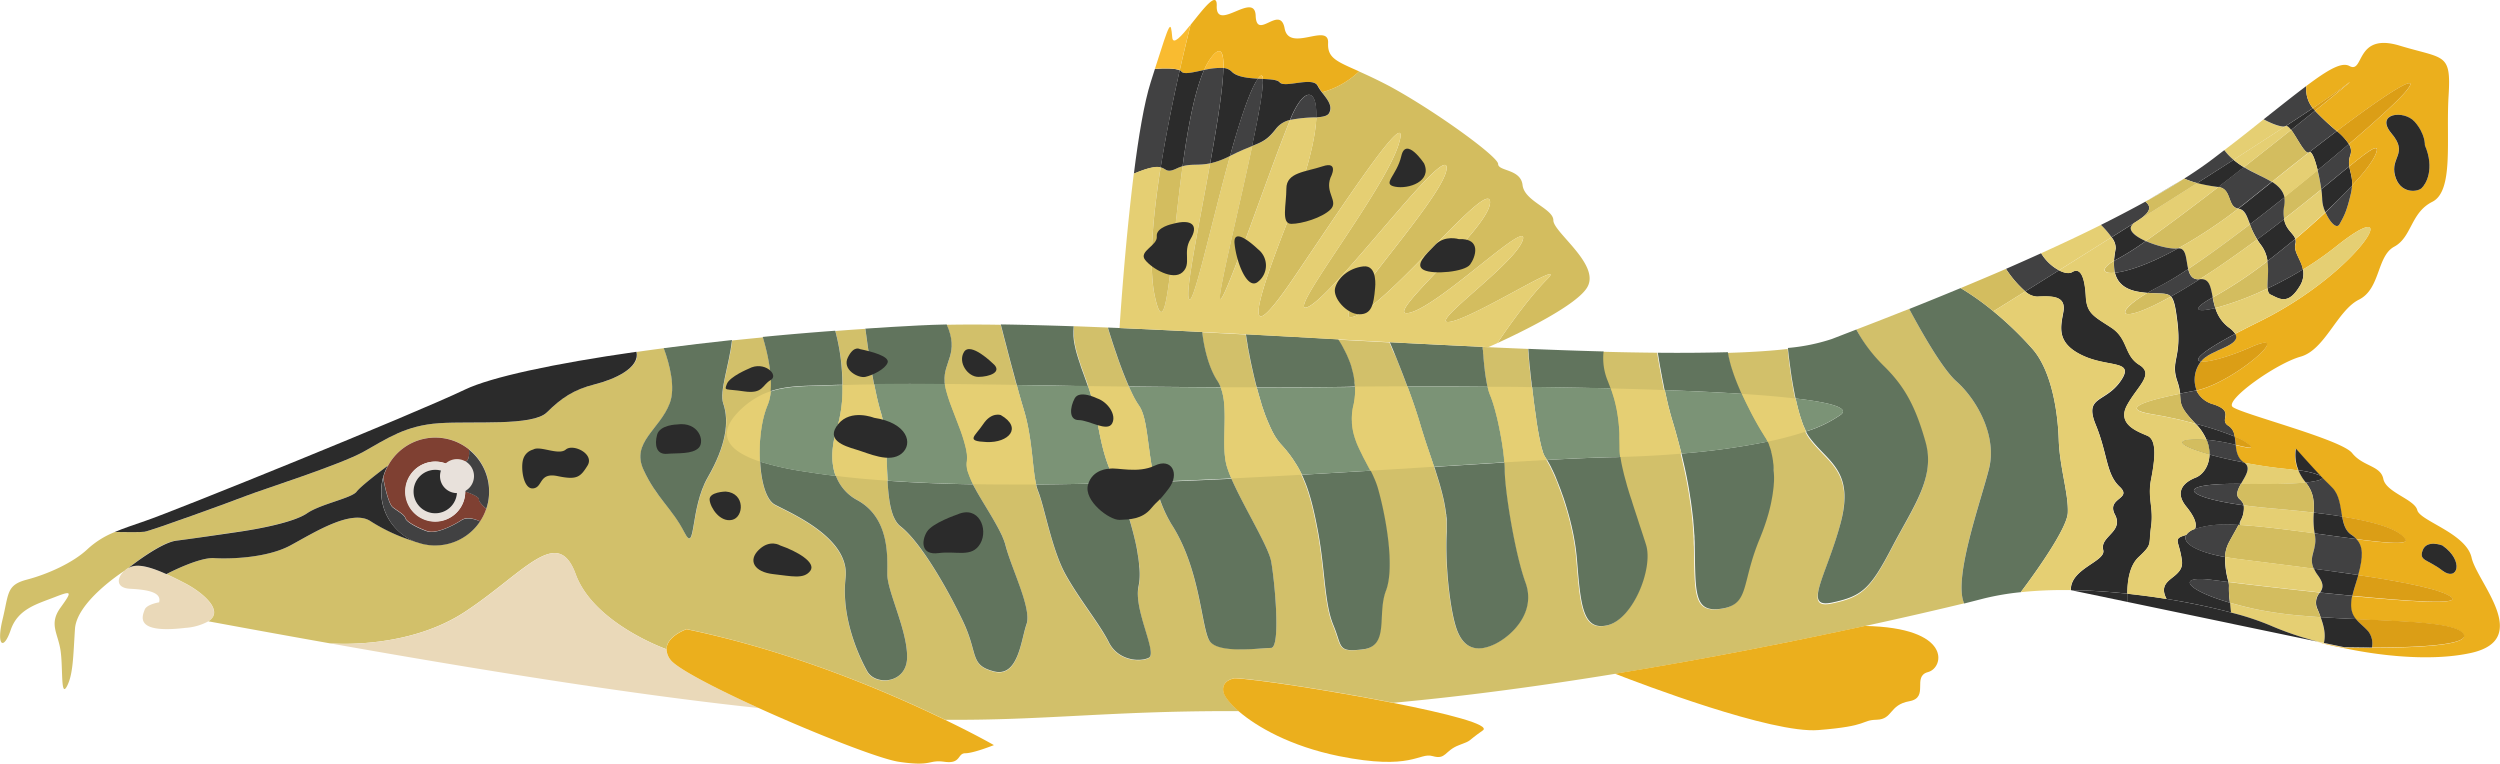 <svg xmlns="http://www.w3.org/2000/svg" viewBox="0 0 675.21 206.24"><title>Asset 9</title><g id="Layer_2" data-name="Layer 2"><g id="Ñëîé_2" data-name="Ñëîé 2"><path d="M56.25,167.82h0a15,15,0,0,1-6.18,1.76c-14.19,1.7-11.5-3.44-11-4.9s3.9-2,3.9-2c.73-2.68-2.93-3.41-7.82-3.66-3.93-.21-3.6-2.94-1.66-4.76l.05,0a5.17,5.17,0,0,1,1.12-.83,0,0,0,0,0,0,0,4,4,0,0,1,.46-.23c2.23-1,5.88.1,9.8,1.87,1.69.77,3.42,1.65,5.12,2.53C54.49,159.91,60.74,165,56.25,167.82Z" style="fill:#ead9b9"/><path d="M537.2,126.54c-2.2,8.79-9.76,29.77-6.7,36.41-6.53,1.58-15.72,3.72-26.84,6.14h0c-18.41,4-42.05,8.75-67.45,12.9h0c-19.46,3.17-39.94,6-59.9,7.82h0c-17-3.37-37.64-6.5-42.83-6.64,0,0-3.74.47-3,3.77.25,1.11,1.63,3,4.11,5.12H331.9c-32.43,0-50.26,2.54-76.62,2.34-14.91-7.25-40.93-18.46-69.85-24.49,0,0-5.43,1.87-5.4,5.44,0,0-19.69-6.93-24.57-20.29s-13.94-.34-29.83,10.14c-15.16,10-34.78,8.7-36.57,8.55a0,0,0,0,1,0,0c-10.29-1.82-21.19-3.8-32.77-5.94,4.49-2.86-1.76-7.91-6.19-10.23-1.7-.88-3.43-1.76-5.12-2.52,0,0,8.63-4.57,12.87-4.33s14.26,0,20.61-3.42,16.63-10,21.76-6.49a48.8,48.8,0,0,0,12.18,5.54h0l.13,0,.19.06a11.19,11.19,0,0,0,1.16.37c.35.1.72.17,1.1.25h.1c.38.07.78.12,1.18.16h.05a10.7,10.7,0,0,0,1.27.06,14.54,14.54,0,0,0,12.1-6.49,14.21,14.21,0,0,0,1.67-3.41,14.37,14.37,0,0,0,.77-4.66,14.54,14.54,0,0,0-27.28-7c-2.48,1.86-7.47,5.71-8.42,7-1.28,1.78-9.73,3.38-13.4,5.87s-13.38,4.29-18.34,5S52,145.49,47.61,146s-12.43,7-12.93,7.39a0,0,0,0,1,0,0,4.9,4.9,0,0,0-1.12.84l-.05,0c-.75.49-12.78,8.37-13.26,15.62-.49,7.48-.49,12.37-2.2,15.55s-1-5.14-1.71-9.79-3.18-7.08,0-11.49,3.17-4.69-1.6-2.83-9.9,3.16-11.85,8.86-3.92,4.24-2.2-2.84,1-9.3,6.6-10.77S19.73,152,23.65,148.3a23.64,23.64,0,0,1,7.4-4.62c3,.06,7,.09,8-.06,1.7-.22,23.59-8.16,27.63-9.75S91.88,125.56,98.23,122s11.37-7.09,20.43-7.7,25.31.85,29.09-2.94,7.09-6.12,13-7.58c5-1.25,12.21-4.36,11.21-8.73,2.38-.34,4.83-.68,7.34-1,1.6,4.46,3.21,10.71,1.63,14.86-2.69,7.1-10.51,10.52-7.09,18s7.82,10.54,11,16.82,1.47-6.23,6.36-14.77,5.87-15.13,4.16-20c-1.08-3.11,1.62-10.29,2.39-17,2.73-.29,5.51-.57,8.32-.84,1.3,4.42,2.53,10.12,2.12,14.65a11.93,11.93,0,0,1-.85,3.74c-1.68,4-2.37,9.92-2.07,15.24.32,5.52,1.67,10.38,4,11.63,4.64,2.48,20.29,9.08,19.08,19.83s3.67,21.28,5.87,25.2S245,184.74,245,177.4s-5.38-17.77-5.38-22.33.73-15.09-8.07-20a12.27,12.27,0,0,1-5.81-6.58c-1.76-4.69-.59-10.15.67-14A37.65,37.65,0,0,0,227.53,104a55.36,55.36,0,0,0-1.92-14.6c2.68-.22,5.4-.41,8.11-.59.08.56.15,1.14.24,1.73.55,4.14,1.27,9,2.11,13.28.19.93.37,1.82.56,2.69.13.61.26,1.21.41,1.8.06.28.13.54.2.81.21.82.41,1.6.63,2.3a26.84,26.84,0,0,1,.86,3.89c.05.35.1.7.14,1.06s.09.71.13,1.08.08.73.11,1.1l.09,1.12c.05.75.1,1.52.14,2.29,0,.38,0,.76.06,1.16,0,.64.06,1.3.09,2s0,1,.06,1.51c0,1.11.09,2.21.16,3.3s.15,2.24.25,3.3c0,.34.07.68.12,1,.11.88.24,1.72.41,2.51,0,.24.1.47.16.71s.16.61.25.91.13.41.2.61a5.07,5.07,0,0,0,.31.78l.26.54c.11.21.22.4.34.59a5.38,5.38,0,0,0,1.23,1.39c5.39,4.16,12.73,16.88,16.88,25.68s1.72,11.74,8.32,13.46,7.33-8.57,8.8-12.72-3.92-14.68-5.62-21.28c-.07-.28-.16-.57-.26-.87s-.22-.61-.34-.92-.29-.69-.45-1.06-.28-.58-.44-.89c-.27-.53-.55-1.07-.86-1.62-.13-.25-.26-.49-.41-.74-1.55-2.76-3.46-5.73-5-8.46-.18-.32-.36-.64-.52-.95s-.36-.67-.53-1a23,23,0,0,1-1.17-2.63c-.07-.17-.13-.35-.19-.53a6.26,6.26,0,0,1-.34-3,6.85,6.85,0,0,0,0-2c0-.16,0-.34-.08-.51s0-.08,0-.11c0-.19-.06-.39-.1-.58a42.93,42.93,0,0,0-1.85-6q-.14-.35-.27-.72c-.5-1.29-1-2.61-1.49-3.89-.15-.38-.28-.75-.42-1.11a42.29,42.29,0,0,1-1.46-4.57c-.08-.3-.13-.61-.19-.91l-.09-.51c0-.25-.06-.5-.08-.73-.35-5.31,4.07-7.56.58-15.38,4.44-.09,9.33-.09,14.6,0,.23.88.47,1.82.72,2.79s.45,1.74.69,2.64c.57,2.23,1.18,4.56,1.8,6.84.19.7.38,1.41.57,2.1s.35,1.36.55,2c.68,2.55,1.35,4.86,1.89,6.65a48.74,48.74,0,0,1,1.35,5.72c.09.46.16.91.23,1.36.11.65.19,1.28.28,1.91.05.31.09.62.12.91q.09.7.18,1.38.15,1.41.3,2.73c.19,1.82.38,3.48.63,4.93,0,.22.08.44.12.66s.09.43.13.62a12.28,12.28,0,0,0,.58,1.9c1.7,4.29,3.66,15.62,7.33,22.31s9.29,13.53,11.74,18.41,8.31,5.39,10.76,4.17-4.16-13-2.69-19.33a16.6,16.6,0,0,0,.25-4.5,10.87,10.87,0,0,0-.1-1.25c-.08-.89-.19-1.82-.37-2.79a9.5,9.5,0,0,0-.18-1,.88.88,0,0,0,0-.16c0-.39-.14-.78-.23-1.18-.11-.56-.23-1.14-.38-1.73A86.29,86.29,0,0,0,303.3,135c-.2-.52-.4-1-.6-1.54a.49.49,0,0,1,0-.11l-.59-1.46-.65-1.46c-.23-.52-.47-1-.7-1.5-4.15-8.53-3.67-15.63-6.85-24.67,0,0,0,0,0,0l-.54-1.55c-.24-.64-.46-1.25-.66-1.84s-.5-1.38-.72-2c-.1-.34-.22-.65-.32-1-.21-.62-.4-1.22-.58-1.81-.08-.29-.17-.57-.25-.85l-.22-.83c-.13-.55-.24-1.09-.35-1.62,0-.18-.06-.34-.09-.51s-.05-.44-.08-.66l-.09-.91v-.06c0-.31,0-.63,0-1A13.67,13.67,0,0,1,290,88.1c3,.12,6.09.23,9.23.37l0,.16.05.16c.27.88,1.05,3.45,2.12,6.54.17.55.38,1.12.58,1.69.55,1.56,1.15,3.18,1.79,4.76.3.74.61,1.49.91,2.2l.18.39c.1.25.22.52.34.77s.22.48.34.71.21.47.33.69a21.27,21.27,0,0,0,1.66,2.88,7.21,7.21,0,0,1,.82,1.54,6.37,6.37,0,0,1,.31.84c0,.13.09.26.12.39s.09.28.12.43c.13.44.23.91.33,1.39a8.51,8.51,0,0,1,.18.93.06.06,0,0,1,0,0q.12.69.24,1.41c.22,1.39.41,2.92.63,4.52.09.72.19,1.45.29,2.2.33,2.25.72,4.61,1.28,7h0c.35,1.5.78,3,1.28,4.49a35.47,35.47,0,0,0,2.12,5c.19.39.41.77.63,1.15s.44.77.68,1.14c7.58,12,7.83,27.39,10,31.06S340.58,175,343.27,175s1-18.34,0-23.48a8.76,8.76,0,0,0-.29-1.07c-.06-.2-.14-.41-.21-.62a.76.76,0,0,1-.06-.16q-.19-.52-.45-1.11c-1.68-3.91-5-9.64-7.56-14.81-.28-.55-.56-1.11-.82-1.65-.47-1-.93-1.94-1.31-2.84-.45-1.05-.83-2-1.11-2.92-.06-.22-.12-.41-.18-.61-.1-.35-.17-.68-.23-1-.88-4.62.11-11.12-.49-16.3,0-.33-.08-.67-.14-1s-.15-.84-.25-1.23-.12-.46-.19-.68a7.59,7.59,0,0,0-.31-.88,8.13,8.13,0,0,0-.82-1.58c-3.44-5.09-4.19-13.34-4.19-13.34l11.79.63s.1.68.29,1.83c.06.3.1.62.18,1a1.77,1.77,0,0,0,0,.21c.05.28.1.59.16.91,0,.16.07.32.09.48s.08.43.13.65,0,.26.07.39.07.36.1.55a5.78,5.78,0,0,1,.12.57c.07.35.15.7.22,1.07.44,2.06,1,4.34,1.57,6.69a.75.75,0,0,1,0,.16c0,.12.08.24.11.36.33,1.24.7,2.5,1.08,3.75a.32.32,0,0,1,0,.09c.19.6.38,1.19.59,1.76s.32,1,.5,1.41.37.92.54,1.36c.06.15.12.3.18.43.14.34.29.69.44,1s.25.56.38.82.32.68.5,1a15.49,15.49,0,0,0,2.15,3.17c.36.38.69.76,1,1.12.13.15.28.31.4.47s.29.36.42.53.34.43.5.65a4.69,4.69,0,0,1,.47.63q.4.57.78,1.14a5.6,5.6,0,0,1,.35.55c.22.35.43.69.63,1s.4.7.58,1.07a11,11,0,0,1,.54,1.09.12.12,0,0,1,0,.1q.31.63.57,1.29a2.63,2.63,0,0,1,.15.35c.22.51.43,1,.62,1.59a3,3,0,0,1,.14.42c.15.41.28.82.42,1.25a3.29,3.29,0,0,1,.1.37c.16.52.32,1,.47,1.6.69,2.52,1.27,5.31,1.86,8.43,1.95,10.55,1.7,19.36,4.15,25.23s1,7.39,8.07,6.51,3.67-9.45,6.12-15.82,0-20-2.2-27.63a18.86,18.86,0,0,0-.61-1.79c-.15-.39-.31-.77-.49-1.16-.26-.63-.56-1.23-.86-1.83l-.23-.42c-.26-.51-.51-1-.79-1.49s-.67-1.26-1-1.89c-.16-.32-.32-.65-.48-1-.49-1-.94-1.94-1.34-2.94-.13-.38-.28-.76-.4-1.16s-.23-.79-.35-1.2-.16-.7-.22-1.06a6.87,6.87,0,0,1-.13-.83c0-.25-.06-.52-.09-.77s0-.29,0-.44a15.61,15.61,0,0,1,.41-4.56,8.33,8.33,0,0,0,.2-1.09c.06-.36.11-.72.15-1.07a18.89,18.89,0,0,0,.09-2.8,5.16,5.16,0,0,0-.05-.67c0-.22,0-.44-.05-.66a24,24,0,0,0-.44-2.54v0c-.11-.4-.21-.78-.31-1.16,0,0,0-.05,0-.06-.11-.37-.22-.72-.33-1.06-.25-.73-.53-1.41-.81-2-.09-.22-.18-.42-.28-.63s-.24-.47-.34-.69-.2-.39-.31-.58a21,21,0,0,0-1.67-2.67c4.67.24,9.33.51,14,.76h0l.09.22a3.42,3.42,0,0,0,.19.44c.09.2.19.45.32.75l.35.85a.75.75,0,0,0,.06.13L377,96.4c.13.34.28.71.42,1.08a3.34,3.34,0,0,1,.15.38c.76,1.89,1.63,4.13,2.52,6.53,1,2.74,2.06,5.69,2.94,8.52.2.63.39,1.26.57,1.88.28.95.57,1.91.88,2.85s.54,1.65.81,2.48c.67,2,1.36,4,2,5.94l.35,1c.1.32.22.65.31,1,.23.72.45,1.42.66,2.14.09.28.17.56.25.84.2.72.39,1.44.57,2.14.1.37.19.72.26,1.07s.17.71.24,1.06.13.67.19,1c.15.81.28,1.61.37,2.41,0,.2.06.41.07.61,0,.5.09,1,.12,1.5,0,.73,0,1.47,0,2.19a5.12,5.12,0,0,1,0,.68c-.49,9.22,1,22.19,2.93,26.83s5.39,5.63,10,3.43,11.24-8.57,8.3-16.64-5.62-25.18-5.62-30.44c0-.61,0-1.3-.09-2,0-.23,0-.47,0-.72s0-.37-.06-.56c-.09-.91-.21-1.89-.37-2.89,0-.23-.07-.48-.1-.72-.27-1.67-.59-3.41-.94-5.07-.07-.38-.16-.78-.25-1.15s-.16-.72-.25-1.07-.18-.69-.26-1c-.18-.72-.36-1.4-.55-2-.07-.26-.16-.51-.23-.76-.27-.83-.52-1.54-.76-2.11a13.19,13.19,0,0,1-.71-2.36c-.13-.59-.25-1.22-.35-1.9s-.19-1.17-.27-1.79c0-.3-.08-.61-.11-.92-.08-.62-.15-1.25-.21-1.86,0-.36-.07-.72-.1-1.08s-.09-.9-.12-1.33-.06-.66-.07-1-.06-.62-.07-.89l1.57.07c3.62.17,7.18.32,10.71.47,0,0,0,.54.13,1.48,0,.12,0,.27,0,.4.06.73.15,1.64.25,2.68,0,.32.08.65.1,1,.09.86.2,1.8.3,2.79,0,.39.09.79.13,1.2l.09.76c.07.58.13,1.16.2,1.75s.15,1.22.22,1.83c.18,1.34.36,2.67.55,4,.06.39.11.79.17,1.17a.86.86,0,0,0,0,.17c.06.39.12.78.18,1.14.26,1.64.53,3.16.82,4.5.06.25.1.48.16.72.16.7.32,1.33.5,1.89,0,.12.07.24.1.34a5.56,5.56,0,0,0,.68,1.51c.14.21.29.44.44.7l0,.06a3.35,3.35,0,0,1,.21.36c.19.35.39.72.63,1.14a10.12,10.12,0,0,1,.45.93c.11.2.19.4.3.61s.26.53.38.82a2.81,2.81,0,0,1,.22.5c.35.78.7,1.62,1,2.53.19.46.38,1,.56,1.48s.38,1,.56,1.55.42,1.26.63,1.92c.42,1.31.82,2.67,1.17,4.08.12.41.22.84.31,1.27s.22.91.32,1.38c.31,1.36.57,2.75.79,4.16s.38,2.82.5,4.23c1,12,1.47,19.31,8.32,17.61s12.22-15.18,10.27-21.53c-.16-.51-.33-1.07-.53-1.67,0-.14-.08-.27-.13-.4l-.79-2.42c-.09-.25-.16-.5-.25-.75s-.16-.5-.25-.75c-.47-1.41-.95-2.9-1.44-4.43-.2-.61-.39-1.23-.58-1.86-.34-1.06-.66-2.1-1-3.14-.13-.41-.25-.82-.35-1.23-.23-.83-.45-1.62-.65-2.38-.1-.38-.19-.76-.27-1.15s-.18-.73-.25-1.08c-.16-.72-.28-1.4-.38-2a3.6,3.6,0,0,1-.09-.61,13.81,13.81,0,0,1-.16-2c0-1,0-2.13-.05-3.21,0-.37,0-.73,0-1.1,0-.54-.06-1.09-.1-1.64-.09-1.11-.21-2.22-.39-3.36-.08-.58-.19-1.15-.3-1.74-.08-.39-.17-.8-.27-1.21a22.2,22.2,0,0,0-.66-2.41c-.18-.6-.38-1.22-.62-1.84s-.48-1.26-.76-1.9a16,16,0,0,1-1.17-8.09c5.09.14,10,.22,14.67.27.1.69.22,1.41.35,2.15.09.49.16,1,.25,1.46.12.67.25,1.35.37,2,0,.18.06.35.1.53.16.88.34,1.76.52,2.66.07.43.17.87.26,1.31.19.94.4,1.85.6,2.76.09.39.18.78.28,1.16a5,5,0,0,0,.18.74c.05.23.11.45.17.67.25,1,.52,1.94.78,2.8.34,1.09.69,2.23,1,3.42s.7,2.45,1,3.76c.17.62.33,1.23.49,1.86s.35,1.46.51,2.19c.31,1.3.6,2.65.88,4,.13.69.27,1.4.4,2.1s.25,1.41.37,2.13c.08.51.17,1,.24,1.57s.17,1.06.24,1.6c.15,1.06.28,2.13.4,3.21.05.54.11,1.09.16,1.63.1,1.09.19,2.19.25,3.29,0,.44.05.89.07,1.35,0,.64,0,1.3.06,1.95.25,12.71-.25,18.09,7.33,16.87s5.14-6.72,10.28-19c.17-.41.33-.81.48-1.22a11.54,11.54,0,0,0,.45-1.19c.22-.6.43-1.19.62-1.78l.19-.57c.12-.39.24-.78.35-1.16.21-.67.39-1.35.55-2s.38-1.6.51-2.36c.06-.35.13-.7.19-1,.09-.53.16-1,.22-1.53s.12-1,.16-1.46.08-1,.09-1.43a16.64,16.64,0,0,0,0-1.86c0-.18,0-.37,0-.54,0,0,0,0,0,0s0,0,0,0a1.6,1.6,0,0,0,0-.31.1.1,0,0,0,0-.07s0,0,0,0v0a2.42,2.42,0,0,0,0-.47s0,0,0,0v0s0-.05,0-.07a7.17,7.17,0,0,0-.07-.81c0-.22-.05-.44-.08-.66a5.21,5.21,0,0,0-.1-.69,6.06,6.06,0,0,0-.12-.64s0,0,0,0a1.12,1.12,0,0,0-.05-.31c0-.18-.08-.35-.12-.53s-.07-.26-.1-.39a.42.42,0,0,0,0-.12c-.06-.25-.14-.49-.21-.72a1.82,1.82,0,0,0-.13-.37,4.44,4.44,0,0,0-.24-.64.17.17,0,0,0,0-.12h0a8,8,0,0,0-.4-.89,1.19,1.19,0,0,0-.18-.33.24.24,0,0,0-.07-.13,4.09,4.09,0,0,0-.37-.64c-.09-.13-.19-.29-.28-.44s-.2-.32-.3-.5c-.77-1.2-1.71-2.83-2.72-4.7-.23-.44-.48-.91-.73-1.4l-.57-1.13c-.15-.29-.3-.59-.44-.88-.44-.89-.88-1.82-1.31-2.76a0,0,0,0,1,0,0c-.22-.48-.42-1-.63-1.44-.69-1.59-1.32-3.21-1.83-4.78-.13-.4-.26-.78-.37-1.16a3.14,3.14,0,0,1-.13-.45c-.07-.24-.13-.47-.19-.69-.1-.37-.19-.74-.26-1.1a6.44,6.44,0,0,1-.18-.85,3.21,3.21,0,0,1-.07-.43c0-.13-.06-.28-.08-.41,6.15-.19,11.61-.53,16.22-1.06.14,1.43.33,3,.57,4.74.07.56.15,1.15.23,1.73.11.77.22,1.53.36,2.31.1.57.2,1.16.3,1.74s.21,1.16.33,1.74.19.93.28,1.39c.38,1.72.79,3.37,1.26,4.89.07.23.14.45.22.67.2.63.41,1.23.64,1.81.11.27.22.52.34.77s.24.52.35.77a10.59,10.59,0,0,0,1,1.65c4.89,6.64,12.22,8.84,8.31,23.26s-10.28,23-2.21,21.28,10.28-3.67,16.14-14.93,11.74-18.82,9.06-28.36-5.62-14.92-11-20.29A41.72,41.72,0,0,1,501.36,89c4.44-1.7,9.25-3.58,14.29-5.58C519.14,90,524.74,99.79,528.4,103,534,108,539.4,117.74,537.2,126.54Z" style="fill:#d2c06a"/><path d="M160.71,103.78c-5.87,1.47-9.17,3.8-13,7.59s-20,2.32-29.09,2.93-14.07,4.16-20.43,7.71-27.51,10.27-31.54,11.85-25.93,9.54-27.63,9.76c-1.05.15-5.05.12-8,.06,2.31-1,5-1.86,8.24-3,7.34-2.46,72.63-28.87,86.34-35.47,7-3.35,23.91-7,46.29-10.2C172.92,99.43,165.71,102.54,160.71,103.78Z" style="fill:#2b2b2b"/><path d="M195.32,108.92c1.71,4.9.74,11.5-4.16,20S188,150,184.8,143.72s-7.58-9.36-11-16.83,4.4-10.87,7.09-18c1.58-4.15,0-10.4-1.63-14.86,5.87-.77,12-1.5,18.45-2.19C196.94,98.63,194.24,105.81,195.32,108.92Z" style="fill:#61745d"/><path d="M206,91c6.36-.63,12.9-1.18,19.58-1.68a55.36,55.36,0,0,1,1.92,14.6c-1.53,0-3,.07-4.56.13-4.92.19-10.08,0-14.82,1.6C208.56,101.15,207.33,95.45,206,91Z" style="fill:#61745d"/><path d="M245,177.4c0,7.34-8.55,7.82-10.75,3.92s-7.11-14.44-5.87-25.2-14.44-17.35-19.08-19.83c-2.36-1.25-3.71-6.11-4-11.63a80.72,80.72,0,0,0,12.56,2.76c2.62.43,5.25.8,7.91,1.1a12.27,12.27,0,0,0,5.81,6.58c8.8,4.88,8.07,15.4,8.07,20S245,170.06,245,177.4Z" style="fill:#61745d"/><path d="M236.07,103.77c-.84-4.31-1.56-9.14-2.11-13.28-.09-.59-.16-1.17-.24-1.73,4.77-.32,9.58-.62,14.43-.86,2.33-.12,4.85-.21,7.54-.27,3.49,7.82-.93,10.07-.58,15.38,0,.23,0,.48.08.73Q245.62,103.65,236.07,103.77Z" style="fill:#61745d"/><path d="M277.24,168.6c-1.47,4.15-2.2,14.42-8.8,12.72s-4.15-4.65-8.32-13.46-11.49-21.52-16.88-25.68a5.38,5.38,0,0,1-1.23-1.39c-.12-.19-.23-.38-.34-.59l-.26-.54a5.07,5.07,0,0,1-.31-.78c-.07-.2-.14-.41-.2-.61s-.18-.59-.25-.91-.12-.47-.16-.71c-.17-.79-.3-1.63-.41-2.51-.05-.33-.09-.67-.12-1-.1-1.06-.19-2.17-.25-3.3,2.35.16,4.68.31,7,.43q8,.41,16.06.54c.17.34.34.67.53,1s.34.63.52.95c1.55,2.73,3.46,5.7,5,8.46.15.25.28.49.41.74.31.55.59,1.09.86,1.62.16.31.29.6.44.89s.3.72.45,1.06.23.62.34.92.19.59.26.87C273.32,153.92,278.71,164.44,277.24,168.6Z" style="fill:#61745d"/><path d="M284.45,104.12l-9.83-.13c-.2-.66-.37-1.33-.55-2s-.38-1.4-.57-2.1c-.62-2.28-1.23-4.61-1.8-6.84-.24-.9-.47-1.77-.69-2.64s-.49-1.91-.72-2.79c6.1.09,12.7.27,19.7.5a13.67,13.67,0,0,0-.07,1.56c0,.32,0,.64,0,1v.06l.09.91c0,.22.06.44.08.66s.06.33.09.51c.11.53.22,1.07.35,1.62l.22.83c.08.28.17.56.25.85.18.59.37,1.19.58,1.81.1.32.22.63.32,1,.22.64.47,1.32.72,2s.42,1.2.66,1.84l.54,1.55Z" style="fill:#61745d"/><path d="M310.26,177.65c-2.45,1.22-8.32.73-10.76-4.17s-8.07-11.74-11.74-18.41-5.63-18-7.33-22.31a12.28,12.28,0,0,1-.58-1.9c7.06-.06,14.28-.21,21.57-.41l.65,1.46.59,1.46a.49.49,0,0,0,0,.11c.2.5.4,1,.6,1.54a86.29,86.29,0,0,1,3.24,10.67c.14.57.27,1.16.38,1.73.09.4.17.79.23,1.18a.88.88,0,0,1,0,.16,9.5,9.5,0,0,1,.18,1c.18,1,.29,1.9.37,2.79,0,.43.09.84.1,1.25a16.6,16.6,0,0,1-.25,4.5C306.1,164.68,312.71,176.42,310.26,177.65Z" style="fill:#61745d"/><path d="M329.67,104.59q-12.39-.06-24.77-.22l-.18-.39c-.3-.71-.61-1.46-.91-2.2-.64-1.58-1.24-3.2-1.79-4.76-.2-.57-.39-1.14-.58-1.69-1.07-3.09-1.85-5.66-2.12-6.54l-.05-.16,0-.16,3.16.13c7.17.31,14.64.67,22.28,1.07,0,0,.75,8.25,4.19,13.34A8.13,8.13,0,0,1,329.67,104.59Z" style="fill:#61745d"/><path d="M343.27,175c-2.69,0-14.42,1.72-16.62-1.95s-2.46-19.08-10-31.06c-.24-.37-.47-.75-.68-1.14s-.44-.76-.63-1.15a35.47,35.47,0,0,1-2.12-5,43.74,43.74,0,0,1-1.28-4.49h0c6.9-.27,13.82-.56,20.67-.9.38.9.84,1.85,1.31,2.84.26.54.54,1.1.82,1.65,2.6,5.17,5.88,10.9,7.56,14.81.16.39.32.76.45,1.11a.76.76,0,0,0,.06.16c.07.21.15.42.21.62a8.76,8.76,0,0,1,.29,1.07C344.25,156.61,346,175,343.27,175Z" style="fill:#61745d"/><path d="M360.61,104.52c-7.07.09-14.11.12-21.18.1h0c-.62-2.35-1.13-4.63-1.57-6.69-.07-.37-.15-.72-.22-1.07a5.78,5.78,0,0,0-.12-.57c0-.19-.06-.37-.1-.55s0-.26-.07-.39-.09-.44-.13-.65-.06-.32-.09-.48c-.06-.32-.11-.63-.16-.91a1.77,1.77,0,0,1,0-.21c-.08-.35-.12-.67-.18-1-.19-1.15-.29-1.83-.29-1.83,8.2.44,16.55.9,24.91,1.37A21,21,0,0,1,363,94.34c.11.19.21.38.31.58s.22.46.34.69.19.41.28.63c.28.63.56,1.31.81,2,.11.34.22.69.33,1.06,0,0,0,0,0,.06.1.38.2.76.31,1.16v0a18.69,18.69,0,0,1,.44,2.54c0,.22,0,.44.05.66a5.16,5.16,0,0,1,.05.67C364.16,104.47,362.39,104.5,360.61,104.52Z" style="fill:#61745d"/><path d="M374.33,159.54c-2.45,6.37,1,14.92-6.12,15.82s-5.62-.65-8.07-6.51-2.2-14.68-4.15-25.23c-.59-3.12-1.17-5.91-1.86-8.43-.15-.55-.3-1.09-.47-1.6a3.29,3.29,0,0,0-.1-.37c-.14-.43-.27-.84-.42-1.25a3,3,0,0,0-.14-.42c-.19-.55-.4-1.08-.62-1.59a2.63,2.63,0,0,0-.15-.35q-.25-.66-.57-1.29a.12.12,0,0,0,0-.1c6.31-.36,12.51-.74,18.55-1.09.3.6.6,1.2.86,1.83.18.39.34.77.49,1.16a18.86,18.86,0,0,1,.61,1.79C374.33,139.49,376.77,153.19,374.33,159.54Z" style="fill:#61745d"/><path d="M435,104.91c-6.85-.16-14-.29-21.24-.38l-.09-.76c0-.41-.09-.81-.13-1.2-.1-1-.21-1.93-.3-2.79,0-.35-.07-.68-.1-1-.1-1-.19-2-.25-2.68,0-.13,0-.28,0-.4-.09-.94-.13-1.48-.13-1.48,7,.29,13.83.53,20.35.7a16,16,0,0,0,1.17,8.09C434.52,103.65,434.77,104.28,435,104.91Z" style="fill:#61745d"/><path d="M434.24,168.85c-6.85,1.7-7.33-5.64-8.32-17.61-.12-1.41-.28-2.83-.5-4.23s-.48-2.8-.79-4.16c-.1-.47-.2-.93-.32-1.38s-.19-.86-.31-1.27q-.56-2.12-1.17-4.08c-.21-.66-.41-1.3-.63-1.92s-.37-1-.56-1.55-.37-1-.56-1.48c-.34-.91-.69-1.75-1-2.53a2.81,2.81,0,0,0-.22-.5c-.12-.29-.25-.56-.38-.82a4.92,4.92,0,0,0-.3-.61,10.12,10.12,0,0,0-.45-.93c-.22-.42-.43-.81-.63-1.14a3.35,3.35,0,0,0-.21-.36.07.07,0,0,0,0-.06c6.94-.38,13-.64,17.84-.74.65,0,1.3,0,1.93-.06a3.6,3.6,0,0,0,.09.61c.1.63.22,1.31.38,2,.07.35.16.72.25,1.08s.17.77.27,1.15c.2.76.42,1.55.65,2.38.1.41.22.82.35,1.23.3,1,.62,2.08,1,3.14.19.63.38,1.25.58,1.86.49,1.53,1,3,1.44,4.43.09.25.16.5.25.75s.16.5.25.75l.79,2.42c0,.13.09.26.13.4.2.6.37,1.16.53,1.67C446.46,153.67,441.09,167.13,434.24,168.85Z" style="fill:#61745d"/><path d="M452.63,116.9c.35,1.21.7,2.45,1,3.76C453.32,119.35,453,118.11,452.63,116.9Z" style="fill:#61745d"/><path d="M470.44,106.38c-6.21-.41-13.25-.75-20.85-1-.09-.44-.19-.88-.26-1.31-.18-.9-.36-1.78-.52-2.66,0-.18-.07-.35-.1-.53-.12-.7-.25-1.38-.37-2-.09-.49-.16-1-.25-1.46-.11-.74-.23-1.46-.35-2.15,6.82.07,13.19,0,18.94-.15,0,.13.05.28.08.41a3.21,3.21,0,0,0,.07.43,6.44,6.44,0,0,0,.18.85c.07.36.16.72.26,1.1.06.22.12.45.19.69a3.14,3.14,0,0,0,.13.45c.11.38.24.76.37,1.16.51,1.57,1.14,3.19,1.83,4.78.21.47.41,1,.63,1.44A0,0,0,0,0,470.44,106.38Z" style="fill:#61745d"/><path d="M479.14,129.68c0,.47-.06.94-.09,1.43s-.1,1-.16,1.46-.13,1-.22,1.53c-.06.34-.13.69-.19,1-.13.76-.31,1.56-.51,2.36s-.34,1.34-.55,2c-.11.38-.23.77-.35,1.16l-.19.57c-.19.59-.4,1.18-.62,1.78-.14.4-.29.79-.45,1.19s-.31.81-.48,1.22c-5.14,12.29-2.69,17.78-10.28,19s-7.08-4.16-7.33-16.87c0-.65,0-1.31-.06-1.95,0-.46,0-.91-.07-1.35-.06-1.1-.15-2.2-.25-3.29,0-.54-.11-1.09-.16-1.63-.12-1.08-.25-2.15-.4-3.21-.07-.54-.15-1.07-.24-1.6s-.16-1.06-.24-1.57c-.12-.72-.24-1.42-.37-2.13s-.27-1.41-.4-2.1c-.28-1.38-.57-2.73-.88-4-.16-.73-.34-1.47-.51-2.19a193.15,193.15,0,0,0,23.27-3.23,8,8,0,0,1,.4.89h0a.17.17,0,0,1,0,.12,4.44,4.44,0,0,1,.24.64,1.82,1.82,0,0,1,.13.37c.07.23.15.47.21.72a.42.42,0,0,1,0,.12c0,.13.07.26.1.39s.09.35.12.53a1.67,1.67,0,0,1,.05.31s0,0,0,0a6.06,6.06,0,0,1,.12.64,5.21,5.21,0,0,1,.1.69c0,.22.06.44.08.66a7.17,7.17,0,0,1,.07.81s0,0,0,.07,0,0,0,0a2.42,2.42,0,0,1,0,.47v0s0,0,0,0a.1.1,0,0,1,0,.07c0,.1,0,.2,0,.31s0,0,0,0,0,0,0,0A19.31,19.31,0,0,1,479.14,129.68Z" style="fill:#61745d"/><path d="M511,147.8c-5.86,11.26-8.07,13.21-16.14,14.93s-1.7-6.86,2.21-21.28-3.42-16.62-8.31-23.26a10.59,10.59,0,0,1-1-1.65,33.75,33.75,0,0,0,9.38-4.51c2.41-1.82-2.5-3.28-12.19-4.4-.09-.46-.2-.93-.28-1.39s-.22-1.16-.33-1.74-.2-1.17-.3-1.74c-.14-.78-.25-1.54-.36-2.31-.08-.58-.16-1.17-.23-1.73-.24-1.7-.43-3.31-.57-4.74a52.15,52.15,0,0,0,11.87-2.42L501.36,89a41.72,41.72,0,0,0,7.71,10.11c5.39,5.37,8.32,10.75,11,20.29S516.89,136.56,511,147.8Z" style="fill:#61745d"/><path d="M558.48,138.52c-.25,5.13-12.71,21.42-12.71,21.42a71.92,71.92,0,0,0-9.92,1.69L530.5,163c-3.06-6.64,4.5-27.62,6.7-36.41S534,108,528.4,103c-3.66-3.22-9.26-13-12.75-19.55,4.49-1.79,9.15-3.68,13.89-5.65a72.07,72.07,0,0,1,8.84,6.27,91.72,91.72,0,0,1,10.56,10.17c5.14,5.87,6.84,16.87,7.09,24.46S558.71,133.38,558.48,138.52Z" style="fill:#61745d"/><path d="M556.11,73,547,78.7a29.76,29.76,0,0,1-5.22-6.08c3.17-1.39,6.35-2.8,9.51-4.23A12.47,12.47,0,0,0,556.11,73Z" style="fill:#414142"/><path d="M570.3,64.08,556.11,73a12.47,12.47,0,0,1-4.82-4.61c5.51-2.5,11-5.07,16.15-7.65A24.15,24.15,0,0,1,570.3,64.08Z" style="fill:#e5cf73"/><path d="M577.36,59.62l-.12.07-.72.47-6.22,3.92a24.15,24.15,0,0,0-2.86-3.34c4.17-2.09,8.19-4.19,12-6.28C581.56,56.14,580.15,57.76,577.36,59.62Z" style="fill:#414142"/><path d="M589.69,48.38c-3.16,2-6.61,4-10.27,6.08Z" style="fill:#61745d"/><path d="M594.1,75.42q-4.38,2.81-7.77,4.67c-1.06-1.1-2.82-.69-6.34-1,1-.56,2-1.15,3.18-1.74A82.73,82.73,0,0,0,591,72.65C591.37,74.29,592.11,75.61,594.1,75.42Z" style="fill:#414142"/><path d="M598.31,83.2c-5.21,1.3-6.73.47-.7-2.86A24.71,24.71,0,0,0,598.31,83.2Z" style="fill:#414142"/><path d="M627.64,173.64l-1.62-.33c-1-.25-1.91-.52-2.84-.8a82.66,82.66,0,0,1-9.93-3.55,72.58,72.58,0,0,0-9.71-3.27l-1-.26c-.1-.87-.2-1.78-.3-2.64.45.13.93.26,1.42.38q2.65.75,5.88,1.44a108.89,108.89,0,0,0,13.28,1.78c1.29.11,2.58.21,3.9.3C627.6,169.05,628.2,171.4,627.64,173.64Z" style="fill:#e5cf73"/><path d="M626,173.31l-2.82-.59-19.85-4.14-.38-.09-28.43-5.93c0-.64,0-1.4,0-2.22,3.62.38,7.19.86,10.61,1.42l2,.33c5.68,1,11,2.15,15.42,3.34l1,.26a72.58,72.58,0,0,1,9.71,3.27,82.66,82.66,0,0,0,9.93,3.55C624.11,172.79,625.05,173.06,626,173.31Z" style="fill:#2b2b2b"/><path d="M633.19,174.8h0Z" style="fill:#61745d"/><path d="M547,78.7l-8.62,5.38a72.07,72.07,0,0,0-8.84-6.27c4-1.68,8.15-3.41,12.24-5.19A29.76,29.76,0,0,0,547,78.7Z" style="fill:#d3bd5f"/><path d="M205,191.24c-27.35-2.91-63.74-8.22-115.89-17.48,1.79.15,21.41,1.44,36.57-8.55,15.89-10.48,24.94-23.51,29.83-10.14S180,175.36,180,175.36a4.87,4.87,0,0,0,1.1,2.85C182.91,180.58,193.18,185.9,205,191.24Z" style="fill:#ead9b9"/><path d="M131.33,137.41a14.09,14.09,0,0,1-1.67,3.42s-3.09-1.67-5-.39-6.78,3.86-9.26,3-5.66-2.54-5.89-3.52-2.37-2.08-3.47-3-2.27-6.11-2.51-8a13.38,13.38,0,0,1,1.31-3.2,14.53,14.53,0,0,1,21.83-4.33s.41,2.94-1,3.27-3.32.16-4.32.94a8,8,0,0,0-3.75-.94,8.07,8.07,0,1,0,8.07,8.07s3.78,1.26,3.69,2.09S131.33,137.41,131.33,137.41Z" style="fill:#7f4032"/><path d="M129.66,140.83a14.54,14.54,0,0,1-12.1,6.49c-.43,0-.85,0-1.27-.06h-.05c-.4,0-.8-.09-1.18-.16l-.1,0a9.3,9.3,0,0,1-1.1-.25,11.15,11.15,0,0,1-1.16-.36l-.19-.06-.13,0h0A14.55,14.55,0,0,1,103.51,129c.24,1.9,1.41,7.08,2.51,8s3.22,2,3.47,3,3.42,2.69,5.89,3.52,7.34-1.74,9.26-3S129.66,140.83,129.66,140.83Z" style="fill:#414142"/><path d="M132.1,132.76a14.26,14.26,0,0,1-.77,4.65s-2.11-1.74-2-2.56-3.69-2.09-3.69-2.09a8.05,8.05,0,0,0-4.32-7.13c1-.78,2.88-.6,4.32-.94s1-3.27,1-3.27A14.53,14.53,0,0,1,132.1,132.76Z" style="fill:#414142"/><path d="M121.31,125.63a8,8,0,0,0-3.75-.94,8.11,8.11,0,1,0,3.75.94Zm-3.75,13a5.87,5.87,0,1,1,5.87-5.87A5.86,5.86,0,0,1,117.56,138.63Z" style="fill:#e8e1db"/><path d="M123.43,132.76a5.87,5.87,0,1,1-5.87-5.87A5.87,5.87,0,0,1,123.43,132.76Z" style="fill:#2b2b2b"/><path d="M112.36,146.36a48.29,48.29,0,0,1-12.18-5.53c-5.13-3.53-15.4,3.07-21.76,6.49S62,151,57.81,150.74s-12.87,4.32-12.87,4.32c-3.92-1.77-7.57-2.9-9.8-1.87a4,4,0,0,0-.46.23c.5-.41,8.66-6.85,12.93-7.39s12.11-1.69,17-2.41,14.67-2.48,18.34-5,12.12-4.09,13.4-5.87c.95-1.3,5.94-5.15,8.42-7a13.38,13.38,0,0,0-1.31,3.2,14.55,14.55,0,0,0,8.85,17.41Z" style="fill:#2b2b2b"/><path d="M380.11,104.39c-.89-2.4-1.76-4.64-2.52-6.53a3.34,3.34,0,0,0-.15-.38c-.14-.37-.29-.74-.42-1.08-.25-.58-.46-1.11-.65-1.58a.75.75,0,0,1-.06-.13l-.35-.85c-.13-.3-.23-.55-.32-.75l-.19-.44-.09-.22c8.47.44,16.86.86,25.08,1.25,0,.27,0,.58.07.89s0,.63.07,1,.08.88.12,1.33.06.72.1,1.08c.06.61.13,1.24.21,1.86,0,.31.07.62.11.92.08.62.17,1.22.27,1.79s.22,1.31.35,1.9C394.54,104.37,387.27,104.36,380.11,104.39Z" style="fill:#61745d"/><path d="M403.68,174c-4.65,2.2-8.07,1.22-10-3.43s-3.42-17.61-2.93-26.83a5.12,5.12,0,0,0,0-.68c0-.72,0-1.46,0-2.19q0-.75-.12-1.5c0-.2,0-.41-.07-.61-.09-.8-.22-1.6-.37-2.41-.06-.34-.12-.68-.19-1s-.15-.71-.24-1.06-.16-.7-.26-1.07c-.18-.7-.37-1.42-.57-2.14-.08-.28-.16-.56-.25-.84-.21-.72-.43-1.42-.66-2.14-.09-.32-.21-.65-.31-1s-.22-.69-.34-1l18.94-1.19c.06.73.09,1.42.09,2,0,5.26,2.69,22.37,5.62,30.44S408.31,171.78,403.68,174Z" style="fill:#61745d"/><path d="M428.81,77.37c-2.51,4.91-18.27,12.49-24.38,15.29,0,0,7.32-11.12,13.42-17.24s-19.31,10.27-26.16,11.49,17.36-15.41,19.56-22S389,82.51,380.69,84.48s21.76-22.75,21.76-29.85S375.3,82,365.85,85.44,390,53.66,390.71,45.59s-29.35,33-37.17,37.17S373.6,52.2,377.75,39s-16.62,18.83-28.61,36.43-12.47,12.22-.49-17.85c4.73-11.9,6.65-20.58,6.87-25.87,1.75-.12,3.1-.35,3.52-1.21,1-2-.6-3.71-2-5.57a23.31,23.31,0,0,0,10-5.64c2.24,1,5,2.28,8.27,4,12.2,6.61,29.31,19,29.31,21s6.11,1.29,6.6,5.69,8.32,6.36,8.32,9.54S432,71.27,428.81,77.37Z" style="fill:#d3bd5f"/><path d="M318.62,19c-1.76,7.84-3.67,17.1-5.14,26.24-1.1-.27-3-.11-7.24,1.68,1.24-9.9,2.78-19.19,4.56-24.76.41-1.28.79-2.47,1.13-3.55C314.7,18.42,317.47,18.42,318.62,19Z" style="fill:#414142"/><path d="M321.55,6.69c-.83,3.36-1.86,7.56-2.93,12.27-1.15-.54-3.92-.54-6.69-.39,4.19-13.14,4.24-13.18,4.68-8.44C316.81,12.31,319.06,9.78,321.55,6.69Z" style="fill:#f9bb30"/><path d="M367.07,19.28a23.31,23.31,0,0,1-10,5.64,12.63,12.63,0,0,1-1.15-1.76c-1.32-2.58-9,.73-10.25-.93-.53-.69-2.38-.8-4.55-.91-.09-1.13-.52-1.24-1.35-.07-2.77-.16-5.74-.47-7.12-1.95a3.46,3.46,0,0,0-2.21-.94c.1-4.45-.8-6.07-3.29-2.85a16,16,0,0,0-1.92,3.39c-2.86.6-5.5,1.31-6.15.4a1.05,1.05,0,0,0-.44-.34c1.07-4.71,2.1-8.91,2.93-12.27,3.36-4.18,7.19-9.34,7.05-5.12-.25,7.34,10.27-4.16,10.52,2.69s6.6-3.19,7.82,3.42,12-1.7,11.74,3.92C358.5,15.7,361,16.56,367.07,19.28Z" style="fill:#ebaf1d"/><path d="M417.85,75.42c-6.1,6.12-13.42,17.24-13.42,17.24L402,93.75l-1.57-.07c-8.22-.39-16.61-.81-25.08-1.25h0c-4.65-.25-9.31-.52-14-.76-8.36-.47-16.71-.93-24.91-1.37l-11.79-.63c-7.64-.4-15.11-.76-22.28-1.07,0,0,1.38-22,3.86-41.72,4.24-1.79,6.14-2,7.24-1.68-2.17,13.67-3.33,27.1-1.51,35.11,3.17,14,4.21-11.87,7.43-35.41,2.48-.7,4.34-.13,7.45-.79-2.89,16-6.4,33-5.84,36.2.84,4.68,5.91-19.09,11.21-38.19,2.63-1.33,4.51-2.09,6-2.68-3.14,14.87-7.8,33.91-8.61,39.65-1.51,10.62,12.85-32.22,18.85-46.69a37.9,37.9,0,0,1,7.09-.7c-.22,5.29-2.14,14-6.87,25.87-12,30.07-11.5,35.46.49,17.85S381.9,25.78,377.75,39s-32,47.92-24.21,43.77,37.9-45.24,37.17-37.17S356.4,88.86,365.85,85.44s36.6-37.9,36.6-30.81-30.08,31.8-21.76,29.85S413.45,58.3,411.25,64.9s-26.41,23.24-19.56,22S424,69.3,417.85,75.42Z" style="fill:#e5cf73"/><path d="M520.75,181.51c-4.46,1.16.43,6.89-5.07,7.88s-4.41,4.88-8.81,5-1.83,1.69-15.77,2.79c-12.53,1-47.91-12.49-54.91-15.22,25.4-4.15,49-8.89,67.45-12.9h0C527.34,169.48,525.1,180.36,520.75,181.51Z" style="fill:#ebaf1d"/><path d="M400.49,197.27c-4.76,3.34-2.56,2.51-6.47,4s-3.43,4-7.1,2.94-5.5,4-25.31,0c-13.12-2.67-22.21-7.93-27.07-12.12-2.48-2.14-3.86-4-4.11-5.12-.73-3.3,3-3.77,3-3.77,5.19.14,25.78,3.27,42.83,6.64h0C390.75,192.69,402.68,195.73,400.49,197.27Z" style="fill:#ebaf1d"/><path d="M268.44,201.24s-5.5,2.2-7.71,2.2-1.1,2.94-5.62,2.31-3.18,1.36-12.35,0c-5.15-.77-22.71-7.66-37.81-14.51-11.77-5.34-22-10.66-23.82-13a4.87,4.87,0,0,1-1.1-2.85c0-3.57,5.4-5.44,5.4-5.44,28.92,6,54.94,17.24,69.85,24.49C263.58,198.44,268.44,201.24,268.44,201.24Z" style="fill:#ebaf1d"/><path d="M226.37,114.56c-1.26,3.81-2.43,9.27-.67,14-2.66-.3-5.29-.67-7.91-1.1a80.72,80.72,0,0,1-12.56-2.76c-.3-5.32.39-11.28,2.07-15.24a11.93,11.93,0,0,0,.85-3.74c4.74-1.56,9.9-1.41,14.82-1.6,1.52-.06,3-.1,4.56-.13A37.65,37.65,0,0,1,226.37,114.56Z" style="fill:#7b9376"/><path d="M206.9,106.12c.41-.16.82-.31,1.25-.44a11.93,11.93,0,0,1-.85,3.74c-1.68,4-2.37,9.92-2.07,15.24-6.84-2.26-12.34-6.14-6.34-12.85a22.61,22.61,0,0,1,7.23-5.37Z" style="fill:#e5cf73"/><path d="M262.8,130.8q-8-.13-16.06-.54c-2.35-.12-4.68-.27-7-.43-.06-1.07-.1-2.19-.16-3.3,0-.5-.05-1-.06-1.51s-.06-1.31-.09-2c0-.39,0-.78-.06-1.16,0-.77-.09-1.54-.14-2.29l-.09-1.12c0-.38-.06-.75-.11-1.1s-.08-.72-.13-1.08-.09-.72-.14-1.06a26.84,26.84,0,0,0-.86-3.89c-.22-.7-.42-1.48-.63-2.3-.07-.27-.14-.53-.2-.81-.15-.59-.28-1.19-.41-1.8-.19-.87-.37-1.76-.56-2.69q9.56-.13,19.12,0l.09.51c.06.3.11.61.19.91a42.29,42.29,0,0,0,1.46,4.57c.14.36.27.75.42,1.11.48,1.28,1,2.6,1.49,3.89.09.24.18.49.27.72a42.93,42.93,0,0,1,1.85,6c0,.19.07.39.1.58,0,0,0,.08,0,.11s.06.33.08.51a6.85,6.85,0,0,1,0,2,6.26,6.26,0,0,0,.34,3c.06.18.12.34.19.53A23,23,0,0,0,262.8,130.8Z" style="fill:#7b9376"/><path d="M239.55,126.53c0,1.11.09,2.21.16,3.3-4.68-.32-9.36-.73-14-1.31-1.76-4.69-.59-10.15.67-14A37.65,37.65,0,0,0,227.53,104c2.85-.09,5.69-.15,8.54-.18.19.93.37,1.82.56,2.69.13.61.26,1.21.41,1.8.06.28.13.54.2.81.21.82.41,1.6.63,2.3a26.84,26.84,0,0,1,.86,3.89c.05.35.1.7.14,1.06s.09.71.13,1.08.08.73.11,1.1l.09,1.12c.05.75.1,1.52.14,2.29,0,.38,0,.76.06,1.16,0,.64.06,1.3.09,2S239.52,126,239.55,126.53Z" style="fill:#e5cf73"/><path d="M301.42,130.45c-7.29.2-14.51.35-21.57.41,0-.19-.08-.41-.13-.62s-.09-.44-.12-.66c-.25-1.45-.44-3.11-.63-4.93-.1-.88-.19-1.79-.3-2.73-.06-.44-.11-.91-.18-1.38,0-.29-.07-.6-.12-.91-.07-.63-.17-1.26-.28-1.91-.07-.45-.14-.9-.23-1.36a48.74,48.74,0,0,0-1.35-5.72c-.54-1.79-1.21-4.1-1.89-6.65l9.83.13,9.4.12s0,0,0,0c3.18,9,2.7,16.14,6.85,24.67C301,129.43,301.19,129.93,301.42,130.45Z" style="fill:#7b9376"/><path d="M279.72,130.24c0,.21.09.43.13.62l-2.78,0c-4.76,0-9.51,0-14.27-.09a23,23,0,0,1-1.17-2.63c-.07-.17-.13-.35-.19-.53a6.26,6.26,0,0,1-.34-3,6.85,6.85,0,0,0,0-2c0-.16,0-.34-.08-.51s0-.08,0-.11c0-.19-.06-.39-.1-.58a42.93,42.93,0,0,0-1.85-6q-.14-.35-.27-.72c-.5-1.29-1-2.61-1.49-3.89-.15-.38-.28-.75-.42-1.11a42.29,42.29,0,0,1-1.46-4.57c-.08-.3-.13-.61-.19-.91l-.09-.51c6.47.05,12.95.15,19.43.25.68,2.55,1.35,4.86,1.89,6.65a48.74,48.74,0,0,1,1.35,5.72c.09.46.16.91.23,1.36.11.65.19,1.28.28,1.91.05.31.09.62.12.91q.09.7.18,1.38.15,1.41.3,2.73c.19,1.82.38,3.48.63,4.93C279.63,129.8,279.68,130,279.72,130.24Z" style="fill:#e5cf73"/><path d="M332.57,129.21c-6.85.34-13.77.63-20.67.9-.56-2.39-.95-4.75-1.28-7-.1-.75-.2-1.48-.29-2.2-.22-1.6-.41-3.13-.63-4.52-.08-.48-.15-1-.24-1.41a.06.06,0,0,0,0,0c-.05-.31-.1-.62-.18-.93-.1-.48-.2-1-.33-1.39a4.43,4.43,0,0,0-.12-.43c0-.13-.08-.26-.12-.39a6.37,6.37,0,0,0-.31-.84,7.21,7.21,0,0,0-.82-1.54,21.27,21.27,0,0,1-1.66-2.88c-.12-.22-.22-.45-.33-.69s-.24-.47-.34-.71-.24-.52-.34-.77q12.39.15,24.77.22a7.59,7.59,0,0,1,.31.88c.07.22.13.44.19.68s.17.82.25,1.23.1.68.14,1c.6,5.18-.39,11.68.49,16.3.06.31.13.64.23,1,.05.2.12.41.18.61C331.74,127.17,332.12,128.16,332.57,129.21Z" style="fill:#7b9376"/><path d="M310.62,123.11c.33,2.25.72,4.61,1.28,7l-10.48.34c-.23-.52-.47-1-.7-1.5-4.15-8.53-3.67-15.63-6.85-24.67,0,0,0,0,0,0l11,.13c.1.25.22.52.34.77s.22.48.34.71.21.47.33.69a21.27,21.27,0,0,0,1.66,2.88,7.21,7.21,0,0,1,.82,1.54,6.37,6.37,0,0,1,.31.84c0,.13.09.26.12.39s.09.28.12.43c.13.44.23.91.33,1.39a8.51,8.51,0,0,1,.18.93.06.06,0,0,1,0,0q.12.69.24,1.41c.22,1.39.41,2.92.63,4.52C310.42,121.63,310.52,122.36,310.62,123.11Z" style="fill:#e5cf73"/><path d="M370.17,127.13c-6,.35-12.24.73-18.55,1.09a11,11,0,0,0-.54-1.09c-.18-.35-.37-.72-.58-1.07s-.41-.69-.63-1a5.6,5.6,0,0,0-.35-.55,13.56,13.56,0,0,0-.78-1.14,4.69,4.69,0,0,0-.47-.63,5.66,5.66,0,0,0-.5-.65c-.13-.17-.26-.35-.42-.53l-.4-.47c-.31-.36-.64-.74-1-1.12a15.49,15.49,0,0,1-2.15-3.17c-.18-.31-.34-.65-.5-1s-.27-.54-.38-.82-.3-.67-.44-1c-.06-.13-.12-.28-.18-.43-.17-.44-.37-.89-.54-1.36s-.34-.93-.5-1.41-.4-1.16-.59-1.76a.32.32,0,0,0,0-.09c-.38-1.25-.75-2.51-1.08-3.75a3.3,3.3,0,0,1-.13-.52c7.07,0,14.11,0,21.18-.1,1.78,0,3.55,0,5.36-.06a18.89,18.89,0,0,1-.09,2.8c0,.35-.09.71-.15,1.07a8.33,8.33,0,0,1-.2,1.09,15.61,15.61,0,0,0-.41,4.56c0,.15,0,.3,0,.44s.05.52.09.77a7.94,7.94,0,0,0,.13.83c.06.36.13.71.22,1.06s.22.81.35,1.2.27.78.4,1.16c.4,1,.85,2,1.34,2.94.16.3.32.63.48,1,.34.63.69,1.26,1,1.89s.53,1,.79,1.49Z" style="fill:#7b9376"/><path d="M351.08,127.13a11,11,0,0,1,.54,1.09q-9.4.53-19.05,1c-.45-1.05-.83-2-1.11-2.92-.06-.22-.12-.41-.18-.61-.1-.35-.17-.68-.23-1-.88-4.62.11-11.12-.49-16.3,0-.33-.08-.67-.14-1s-.15-.84-.25-1.23-.12-.46-.19-.68a7.59,7.59,0,0,0-.31-.88c3.24,0,6.5,0,9.74,0h0a3.3,3.3,0,0,0,.13.52c.33,1.24.7,2.5,1.08,3.75a.32.32,0,0,1,0,.09c.19.6.38,1.19.59,1.76s.32,1,.5,1.41.37.92.54,1.36c.06.15.12.3.18.43.14.34.29.69.44,1s.25.56.38.82.32.68.5,1a15.49,15.49,0,0,0,2.15,3.17c.36.38.69.76,1,1.12.13.15.28.31.4.47s.29.36.42.53.34.43.5.65a4.69,4.69,0,0,1,.47.63q.4.57.78,1.14a5.6,5.6,0,0,1,.35.55c.22.35.43.69.63,1S350.9,126.76,351.08,127.13Z" style="fill:#e5cf73"/><path d="M406.27,124.87l-18.94,1.19h0c-.65-2-1.34-4-2-5.94-.27-.83-.55-1.65-.81-2.48s-.6-1.9-.88-2.85c-.18-.62-.37-1.25-.57-1.88-.88-2.83-1.92-5.78-2.94-8.52,7.16,0,14.43,0,21.63,0a13.19,13.19,0,0,0,.71,2.36c.24.57.49,1.28.76,2.11.07.25.16.5.23.76.19.62.37,1.3.55,2,.08.33.17.67.26,1s.16.71.25,1.07.16.75.25,1.15c.35,1.66.67,3.4.94,5.07,0,.24.07.49.1.72.16,1,.28,2,.37,2.89,0,.19,0,.39.06.56S406.26,124.64,406.27,124.87Z" style="fill:#7b9376"/><path d="M385.31,120.12c.67,2,1.36,4,2,5.94l-17.15,1.07-.23-.42c-.26-.51-.51-1-.79-1.49s-.67-1.26-1-1.89c-.16-.32-.32-.65-.48-1-.49-1-.94-1.94-1.34-2.94-.13-.38-.28-.76-.4-1.16s-.23-.79-.35-1.2-.16-.7-.22-1.06a6.87,6.87,0,0,1-.13-.83c0-.25-.06-.52-.09-.77s0-.29,0-.44a15.61,15.61,0,0,1,.41-4.56,8.33,8.33,0,0,0,.2-1.09c.06-.36.11-.72.15-1.07a18.89,18.89,0,0,0,.09-2.8q7-.06,14.14-.07c1,2.74,2.06,5.69,2.94,8.52.2.63.39,1.26.57,1.88.28.95.57,1.91.88,2.85S385,119.29,385.31,120.12Z" style="fill:#e5cf73"/><path d="M437.59,123.42c-.63,0-1.28,0-1.93.06-4.87.1-10.9.36-17.84.74h0c-.15-.26-.3-.49-.44-.7a5.56,5.56,0,0,1-.68-1.51c0-.1-.06-.22-.1-.34-.18-.56-.34-1.19-.5-1.89-.06-.24-.1-.47-.16-.72-.29-1.34-.56-2.86-.82-4.5-.06-.36-.12-.75-.18-1.14a.86.86,0,0,1,0-.17c-.06-.38-.11-.78-.17-1.17-.19-1.3-.37-2.63-.55-4-.07-.61-.14-1.23-.22-1.83s-.13-1.17-.2-1.75c7.26.09,14.39.22,21.24.38.24.62.44,1.24.62,1.84.25.81.47,1.61.66,2.41.1.41.19.82.27,1.21.11.59.22,1.16.3,1.74.18,1.14.3,2.25.39,3.36,0,.55.07,1.1.1,1.64,0,.37,0,.73,0,1.1,0,1.08.05,2.16.05,3.21A13.81,13.81,0,0,0,437.59,123.42Z" style="fill:#7b9376"/><path d="M417.37,123.52c.14.21.29.44.44.7l-11.54.65c0-.23,0-.47,0-.72s0-.37-.06-.56c-.09-.91-.21-1.89-.37-2.89,0-.23-.07-.48-.1-.72-.27-1.67-.59-3.41-.94-5.07-.07-.38-.16-.78-.25-1.15s-.16-.72-.25-1.07-.18-.69-.26-1c-.18-.72-.36-1.4-.55-2-.07-.26-.16-.51-.23-.76-.27-.83-.52-1.54-.76-2.11a13.19,13.19,0,0,1-.71-2.36c4,0,8,0,12,.11.07.58.13,1.16.2,1.75s.15,1.22.22,1.83c.18,1.34.36,2.67.55,4,.06.39.11.79.17,1.17a.86.86,0,0,0,0,.17c.06.39.12.78.18,1.14.26,1.64.53,3.16.82,4.5.06.25.1.48.16.72.16.7.32,1.33.5,1.89,0,.12.07.24.1.34A5.56,5.56,0,0,0,417.37,123.52Z" style="fill:#e5cf73"/><path d="M477.41,119.29a193.15,193.15,0,0,1-23.27,3.23c-.16-.63-.32-1.24-.49-1.86-.32-1.31-.67-2.55-1-3.76s-.69-2.33-1-3.42c-.26-.86-.53-1.8-.78-2.8-.06-.22-.12-.44-.17-.67a5,5,0,0,1-.18-.74c-.1-.38-.19-.77-.28-1.16-.2-.91-.41-1.82-.6-2.76,7.6.28,14.64.62,20.85,1,.43.94.87,1.87,1.31,2.76.14.29.29.59.44.88l.57,1.13c.25.49.5,1,.73,1.4,1,1.87,1.95,3.5,2.72,4.7.1.18.2.34.3.5s.19.31.28.44a4.09,4.09,0,0,1,.37.64.24.24,0,0,1,.07.13A1.19,1.19,0,0,1,477.41,119.29Z" style="fill:#7b9376"/><path d="M453.65,120.66c.17.62.33,1.23.49,1.86-5.26.44-10.79.75-16.55.9a13.81,13.81,0,0,1-.16-2c0-1,0-2.13-.05-3.21,0-.37,0-.73,0-1.1,0-.54-.06-1.09-.1-1.64-.09-1.11-.21-2.22-.39-3.36-.08-.58-.19-1.15-.3-1.74-.08-.39-.17-.8-.27-1.21a22.2,22.2,0,0,0-.66-2.41c-.18-.6-.38-1.22-.62-1.84,5,.12,9.92.27,14.59.44.19.94.4,1.85.6,2.76.09.39.18.78.28,1.16a5,5,0,0,0,.18.74c.05.23.11.45.17.67.25,1,.52,1.94.78,2.8.34,1.09.69,2.23,1,3.42S453.33,119.35,453.65,120.66Z" style="fill:#e5cf73"/><path d="M497.16,112a33.75,33.75,0,0,1-9.38,4.51c-.11-.25-.25-.5-.35-.77s-.23-.5-.34-.77c-.23-.58-.44-1.18-.64-1.81-.08-.22-.15-.44-.22-.67-.47-1.52-.88-3.17-1.26-4.89C494.66,108.75,499.57,110.21,497.16,112Z" style="fill:#7b9376"/><path d="M487.78,116.54a93.54,93.54,0,0,1-10.37,2.75,1.19,1.19,0,0,0-.18-.33.24.24,0,0,0-.07-.13,4.09,4.09,0,0,0-.37-.64c-.09-.13-.19-.29-.28-.44s-.2-.32-.3-.5c-.77-1.2-1.71-2.83-2.72-4.7-.23-.44-.48-.91-.73-1.4l-.57-1.13c-.15-.29-.3-.59-.44-.88-.44-.89-.88-1.82-1.31-2.76,5.56.35,10.46.78,14.53,1.25.38,1.72.79,3.37,1.26,4.89.07.23.14.45.22.67.2.63.41,1.23.64,1.81.11.27.22.52.34.77S487.67,116.29,487.78,116.54Z" style="fill:#e5cf73"/><path d="M330.42,18.36a18.81,18.81,0,0,0-5.21.54,16,16,0,0,1,1.92-3.39C329.62,12.29,330.52,13.91,330.42,18.36Z" style="fill:#f9bb30"/><path d="M330.42,18.36c-.11,5.53-1.71,15.44-3.57,25.75-3.11.66-5,.09-7.45.79,1.39-10.28,3.21-20.13,5.81-26A18.81,18.81,0,0,1,330.42,18.36Z" style="fill:#414142"/><path d="M341.1,21.32l-1.35-.07C340.58,20.08,341,20.19,341.1,21.32Z" style="fill:#f9bb30"/><path d="M338.19,39.44c-1.46.59-3.34,1.35-6,2.68,2.47-8.85,5-16.69,7.13-20.25l.4-.62,1.35.07C341.32,23.76,340,30.9,338.19,39.44Z" style="fill:#414142"/><path d="M355.52,31.7a37.9,37.9,0,0,0-7.09.7c.08-.17.15-.35.22-.51C352.21,23.47,355.84,23.61,355.52,31.7Z" style="fill:#414142"/><path d="M617.27,34.09c-4.21,2.76-9,5.84-14,9.08a15,15,0,0,1-2.51-2.63c4-3,7.47-5.81,10.59-8.29C614,33.71,616.63,34.51,617.27,34.09Z" style="fill:#e5cf73"/><path d="M624.65,29.22c-2.17,1.45-4.65,3.08-7.35,4.85,0,0,0,0,0,0-.64.42-3.24-.38-5.93-1.84,4.63-3.65,8.43-6.69,11.54-9A8.13,8.13,0,0,0,624.65,29.22Z" style="fill:#414142"/><path d="M631.12,35.41q-3.5,2.63-7.52,5.77c-1.06.58-3.19-4-4.8-6.09l6.44-5.18A72.79,72.79,0,0,0,631.12,35.41Z" style="fill:#414142"/><path d="M623.6,41.17c-3.13,2.44-6.48,5.1-10,7.94-2.08-1.27-4.84-2.33-7.51-4,4.46-3.48,8.81-6.94,12.75-10.07C620.41,37.23,622.54,41.76,623.6,41.17Z" style="fill:#d3bd5f"/><path d="M613.56,49.11l-5,4c-1.39,1.13-2.76,2.22-4.09,3.23-3-.5-1.6-5.34-5.36-5.85,2.29-1.76,4.61-3.57,6.9-5.36C608.72,46.78,611.48,47.84,613.56,49.11Z" style="fill:#414142"/><path d="M571.2,73.66c-3.46.35-3.83-1.08-.24-3.21A10.91,10.91,0,0,0,571.2,73.66Z" style="fill:#d3bd5f"/><path d="M634.39,38.91c-2.62,2.25-5.47,4.64-8.43,7.08-.72-3-1.62-5.39-2.31-4.84l0,0c2.68-2.08,5.19-4,7.52-5.76A15.34,15.34,0,0,1,634.39,38.91Z" style="fill:#2b2b2b"/><path d="M586.33,80.09c-14.46,8.07-15.75,4.58-6.34-1C583.51,79.4,585.27,79,586.33,80.09Z" style="fill:#d3bd5f"/><path d="M626.94,51.14c-3,2.43-6.37,5.15-10.07,8a9.78,9.78,0,0,1,0-3.57,6.62,6.62,0,0,0,0-2.3v0c3.07-2.43,6.09-4.9,9-7.3C626.37,47.69,626.72,49.57,626.94,51.14Z" style="fill:#d3bd5f"/><path d="M634.78,41.92a5.91,5.91,0,0,0-.28,3c-2.12,1.7-4.65,3.81-7.56,6.19-.22-1.57-.57-3.45-1-5.15,3-2.44,5.81-4.83,8.43-7.07A3.39,3.39,0,0,1,634.78,41.92Z" style="fill:#414142"/><path d="M616.92,55.61a9.78,9.78,0,0,0,0,3.57c-2.3,1.77-4.72,3.62-7.26,5.5a21,21,0,0,1-2-4.09c3.06-2.35,6.2-4.8,9.3-7.28A6.62,6.62,0,0,1,616.92,55.61Z" style="fill:#414142"/><path d="M619.93,64.52c-2.47,2-5,4.09-7.52,6a9,9,0,0,0-1.77-4.39c-.38-.5-.72-1-1-1.45,2.54-1.88,5-3.73,7.26-5.5C617.4,62.07,619.43,63,619.93,64.52Z" style="fill:#2b2b2b"/><path d="M612.46,77.89a81.6,81.6,0,0,1-14.13,5.31h0a24.71,24.71,0,0,1-.7-2.86l.48-.27a114.55,114.55,0,0,0,14.32-9.55C612.83,73.31,612.31,76.12,612.46,77.89Z" style="fill:#d3bd5f"/><path d="M622,72.77a102,102,0,0,1-9.55,5.12c-.15-1.76.37-4.58-.05-7.37,2.51-1.91,5.05-4,7.52-6a2.34,2.34,0,0,1,0,1.37C619.4,68,621.48,70.07,622,72.77Z" style="fill:#414142"/><path d="M603.55,117.9A88.5,88.5,0,0,0,593,114.45c-4.53-4.66-4-5.57-4.21-8.13,1.37-.29,2.77-.55,4.14-.82.1,0,.19,0,.29-.06h0a7.06,7.06,0,0,0,4.57,3.73c6.12,2,1.22,4.15,4.16,5.86A3.7,3.7,0,0,1,603.55,117.9Z" style="fill:#414142"/><path d="M667.54,150.62c-1.47-6.6-13.94-9.9-14.67-12.84s-8.44-4.77-9.17-8.43-5.51-3.31-8.44-7S605.18,111.74,603,109.9s11.74-11.73,18.34-13.57,9.91-12.47,15.77-15.4,4.77-11.74,9.54-14.31,4.4-9.17,10.27-12.11,3.67-16.87,4.4-28.61-1.1-9.9-13.2-13.57-9.54,7.7-13.57,5.5c-2.07-1.13-5.59.84-11.65,5.39a8.13,8.13,0,0,0,1.77,6c3.86-2.58,6.78-4.62,8.41-5.89,4-3.08,0,.31-7.82,6.58a72.79,72.79,0,0,0,5.88,5.5c15.67-11.84,23.11-16,18.56-10.61-2,2.38-7.79,7.69-15.29,14.12a3.39,3.39,0,0,1,.39,3,5.91,5.91,0,0,0-.28,3c5.78-4.7,8.49-6.56,7.11-3.27-.82,2-3.14,5-6.36,8.46A15.81,15.81,0,0,1,635,52c-1.18,5.13-1.91,6.35-3.13,8.55-.84,1.5-2.68-.69-3.78-3.18-2.54,2.36-5.3,4.81-8.13,7.2a2.34,2.34,0,0,1,0,1.37c-.56,2.11,1.52,4.18,2,6.88a84.42,84.42,0,0,0,8.85-6.15c19.56-15.66,6.6,6.85-20.79,20.29-2.42,1.19-4.54,2.28-6.37,3.24,1.89,3.28-6.82,4.24-9.23,7.47,2,.25,7.67-1.33,13.4-3.86,12.6-5.56-4.3,9.48-14.6,11.68a7.06,7.06,0,0,0,4.57,3.73c6.12,2,1.22,4.15,4.16,5.86a3.7,3.7,0,0,1,1.55,2.87h0a13.87,13.87,0,0,1,4.06,2.26c1.19,1.2-.64.72-3.8,0,.21,1.85.57,3.69,2.25,4.76h0c3.48.68,7.19,1.25,10.83,1.63,1.44.15,2.73.31,3.87.49a10.78,10.78,0,0,1-.69-5.87s3.41,3.89,6.62,7.29c.32.19.5.35.51.53h0v0c1,1,1.87,1.9,2.65,2.65,2,2,2.21,5.08,2.69,7.84,10.17,1.66,15.48,3.65,17.11,6.1,1.06,1.57-4.9,1.09-13.22,0,1.82,2,1.85,4.68.46,9.7,12.24,1.84,22.8,3.9,25.24,6s-11.32,1.14-26.87-.34c-.66,3.23-.07,4.93,1,6.28,13.95.63,26.77.94,29,3.85,2.57,3.33-14,3.84-24.72,3.84-3.25,0-6-.06-7.43-.09h-.09l-5.46-1.15-1.62-.33c.52.14,1.07.29,1.61.42,1.44.37,2.93.72,4.45,1,2.68.59,5.45,1.1,8.27,1.53,9.49,1.41,19.34,1.74,27.19,0C684.05,172.63,669,157.22,667.54,150.62ZM652.13,32.87c2.94,3.3,2.76,6.35,2.76,6.35,2.75,6.36.35,10.53-.92,11.63s-5.87,1.46-7.15-3.48,3.67-5.87-.92-11.31S649.2,29.57,652.13,32.87Zm7.52,121.23c-4-3.11-6.42-2.55-5.32-5.49s5.32-1.29,5.32-1.29C665.71,151.55,663.7,157.22,659.65,154.1Z" style="fill:#ebaf1d"/><path d="M606.08,124.91c-3.45-.66-6.67-1.4-9.34-2.15a9.58,9.58,0,0,0-.79-4,54.54,54.54,0,0,1,7.88,1.38C604,122,604.4,123.84,606.08,124.91Z" style="fill:#414142"/><path d="M596.74,122.76c-6.55-1.84-9.83-3.64-5.25-4.05a23.79,23.79,0,0,1,4.46.06A9.58,9.58,0,0,1,596.74,122.76Z" style="fill:#61745d"/><path d="M624.92,138.44c.08-2.77.1-5.34-2.16-8.11,3-.34,4.47-.78,4.47-1.32,1,1,1.87,1.9,2.65,2.65,2,2,2.21,5.08,2.69,7.84C630.29,139.13,627.73,138.78,624.92,138.44Z" style="fill:#414142"/><path d="M604.58,141.79c-.78,1.51-1.75,3.12-2.63,4.8a9.26,9.26,0,0,0-1,3.86c-8.44-1.53-11.64-4-10.47-6a4.36,4.36,0,0,1,2.34-1.6,25.36,25.36,0,0,1,8.71-1.19C602.45,141.7,603.48,141.73,604.58,141.79Z" style="fill:#414142"/><path d="M636.32,167.2c-3.17-.14-6.39-.31-9.56-.51-.24-.69-.52-1.4-.79-2.08a4.09,4.09,0,0,1,.59-4.57c2.92.31,5.85.6,8.73.88C634.63,164.15,635.22,165.85,636.32,167.2Z" style="fill:#414142"/><path d="M602.28,162.79c-12.48-3.63-14.33-7.43-4.92-6.18l4.5.58a3.49,3.49,0,0,1,.14,1.13A25.52,25.52,0,0,0,602.28,162.79Z" style="fill:#414142"/><path d="M640.62,174.89c-3.25,0-6-.06-7.43-.09h-.09Z" style="fill:#61745d"/><path d="M604.51,56.36A130.66,130.66,0,0,1,588.25,67.1h0c-1.85.24-5.7-.66-8.7-2,5.33-3.73,12.36-9,19.62-14.6C602.91,51,601.51,55.86,604.51,56.36Z" style="fill:#d3bd5f"/><path d="M599.15,50.51c-7.26,5.59-14.29,10.87-19.62,14.6-3.24-1.44-5.46-3.39-3-5l.72-.47.12-.07c5.3-3.33,10.74-6.78,16.07-10.17A46.16,46.16,0,0,0,599.15,50.51Z" style="fill:#e5cf73"/><path d="M581,142.18c-.73,5.14.48,4.66-3.42,8.32-2.46,2.31-3,6.55-3,9.84l-.79-.08c-4.79-.5-9.67-.81-14.47-.88-.18-5.88,9.57-7.73,8.74-10.84-.52-2,1.15-3.24,2.41-4.71,1.1-1.26,1.89-2.69.76-4.83-2.43-4.64,4.9-4.15,1.24-7.57s-3.19-8.8-6.42-16.67,2.5-5.84,6.65-11.75-3.17-3.63-10.27-7a17.84,17.84,0,0,1-1.83-1c-5-3.2-4-7-3.31-10.71.74-4.16-2.43-4.41-7.08-4.16A5,5,0,0,1,547,78.7l9.11-5.7c1.41.73,2.75,1,3.58.47,2.46-1.47,3.42,2,3.67,6.6s2.2,5.37,6.86,8.4,3.41,7.5,7.58,10.06-.5,5.75-3.3,10.89,2.8,7.09,5.49,8.26,2,6.65,1,11.78S581.7,137.05,581,142.18Z" style="fill:#2b2b2b"/><path d="M574.54,162.56l-.35-.07-14.92-3.11c4.8.07,9.68.38,14.47.88l.79.08C574.51,161.16,574.53,161.92,574.54,162.56Z" style="fill:#2b2b2b"/><path d="M572.42,131.43c3.66,3.42-3.67,2.93-1.24,7.57,1.13,2.14.34,3.57-.76,4.83-1.26,1.47-2.93,2.73-2.41,4.71.83,3.11-8.92,5-8.74,10.84a112.09,112.09,0,0,0-13.5.56s12.46-16.29,12.71-21.42-2.2-12.23-2.45-19.81-1.95-18.59-7.09-24.46a91.72,91.72,0,0,0-10.56-10.17L547,78.7a5,5,0,0,0,3.16,1.37c4.65-.25,7.82,0,7.08,4.16-.66,3.75-1.71,7.51,3.31,10.71a17.84,17.84,0,0,0,1.83,1c7.1,3.41,14.44,1.11,10.27,7s-9.86,3.89-6.65,11.75S568.75,128,572.42,131.43Z" style="fill:#e5cf73"/><path d="M626.76,166.69c-1.32-.09-2.61-.19-3.9-.3a108.89,108.89,0,0,1-13.28-1.78q-3.23-.69-5.88-1.44c-.49-.12-1-.25-1.42-.38a25.52,25.52,0,0,1-.28-4.47,3.49,3.49,0,0,0-.14-1.13l2.19.28c4.92.61,11.49,1.37,18.46,2.13l4,.44a4.09,4.09,0,0,0-.59,4.57C626.24,165.29,626.52,166,626.76,166.69Z" style="fill:#d3bd5f"/><path d="M605.09,140.73l-.06,1.09c-.14,0-.3,0-.45,0A10.24,10.24,0,0,0,605.09,140.73Z" style="fill:#61745d"/><path d="M622.76,130.33c-.54.06-1.15.12-1.79.14-3.29.25-7.9.34-13.84.23-.48,0-1,0-1.41,0h-.47c.18-.31.36-.61.53-.92,1.09-1.87,2.06-3.7.31-4.85,3.48.68,7.19,1.25,10.83,1.63,1.44.15,2.73.31,3.87.49a12.74,12.74,0,0,0,2,3.28Z" style="fill:#e5cf73"/><path d="M606,136.48a6.91,6.91,0,0,1-.9,4.25,10.24,10.24,0,0,1-.51,1.06c-1.1-.06-2.13-.09-3.07-.09a25.36,25.36,0,0,0-8.71,1.19c.73-1.47-.33-3.61-2.34-6.09-3-3.67-1.17-6.35,2.57-7.82,2-.81,3.64-3.2,3.71-6.22,2.67.75,5.89,1.49,9.34,2.15h0c1.75,1.15.78,3-.31,4.85-.17.31-.35.61-.53.92h0c-18.36-.17-15.48,3.48.13,5.71Z" style="fill:#2b2b2b"/><path d="M606,136.48l-.62-.09c-15.61-2.23-18.49-5.88-.13-5.71-.9,1.6-1.56,3.13-.31,4.17a2.77,2.77,0,0,1,.5.53A2.68,2.68,0,0,1,606,136.48Z" style="fill:#414142"/><path d="M603.83,120.15c-.09-.77-.15-1.53-.26-2.25a13.87,13.87,0,0,1,4.06,2.26C608.82,121.36,607,120.88,603.83,120.15Z" style="fill:#db9e16"/><path d="M588.23,67.1c-7.89,4.36-13.8,6.24-17,6.56a10.93,10.93,0,0,1-.24-3.21c.36-.21.77-.43,1.21-.65a75.89,75.89,0,0,0,7.36-4.69C582.53,66.44,586.38,67.34,588.23,67.1Z" style="fill:#414142"/><path d="M579.53,65.11a74,74,0,0,1-7.36,4.69c-.44.22-.85.44-1.21.65a33.39,33.39,0,0,1,.47-3.35,4.53,4.53,0,0,0-1.13-3l6.22-3.92C574.07,61.72,576.29,63.67,579.53,65.11Z" style="fill:#2b2b2b"/><path d="M607.65,60.59c-6,4.62-11.85,8.86-16.67,12.06-.62-2.53-.41-5.83-2.73-5.55a130.66,130.66,0,0,0,16.26-10.74C606.28,56.64,606.75,58.28,607.65,60.59Z" style="fill:#e5cf73"/><path d="M591,72.65a82.73,82.73,0,0,1-7.81,4.72c-1.17.59-2.23,1.18-3.18,1.74-.66-.06-1.4-.14-2.2-.27-4.29-.66-6-2.79-6.59-5.18,3.23-.32,9.14-2.2,17-6.56h0C590.57,66.82,590.36,70.13,591,72.65Z" style="fill:#2b2b2b"/><path d="M609.61,64.68c-3.48,2.57-7.16,5.19-11,7.81-1.57,1.05-3.07,2-4.48,2.93-2,.19-2.73-1.13-3.12-2.77,4.82-3.2,10.62-7.44,16.67-12.06A21,21,0,0,0,609.61,64.68Z" style="fill:#d3bd5f"/><path d="M612.41,70.52a114.55,114.55,0,0,1-14.32,9.55l-.48.27c-.59-2.91-.87-5.17-3.51-4.92,1.41-.89,2.91-1.88,4.48-2.93,3.87-2.62,7.55-5.24,11-7.81.31.47.65.95,1,1.45A9,9,0,0,1,612.41,70.52Z" style="fill:#e5cf73"/><path d="M593.27,105.44h0a7.91,7.91,0,0,1,1.2-7.8l0,0c2,.25,7.67-1.33,13.4-3.86C620.47,88.2,603.57,103.24,593.27,105.44Z" style="fill:#db9e16"/><path d="M594.47,97.62c-2.07-.23-.29-2.4,9.23-7.47C605.59,93.43,596.88,94.39,594.47,97.62Z" style="fill:#414142"/><path d="M594.47,97.62l0,0a7.91,7.91,0,0,0-1.2,7.8c-.1,0-.19,0-.29.06-1.37.27-2.77.53-4.14.82a15,15,0,0,0-.76-3.31c-1.95-5.68,1.23-6.06,0-16.1-.49-4-.88-5.93-1.73-6.82q3.39-1.87,7.77-4.67c2.64-.25,2.92,2,3.51,4.92-6,3.33-4.51,4.17.7,2.86h0A10.11,10.11,0,0,0,602,88.47a6.7,6.7,0,0,1,1.7,1.68C594.18,95.22,592.4,97.39,594.47,97.62Z" style="fill:#2b2b2b"/><path d="M602.58,165.43c-4.47-1.19-9.74-2.35-15.42-3.34l-2-.33c-1.87-3.57.38-4.77,2.23-6.3,1.16-1,2.17-2.08,1.92-4-.73-5.62-2.7-5.87,1.17-7-1.17,1.93,2,4.43,10.47,6a22.78,22.78,0,0,0,.93,6.74l-4.5-.58c-9.41-1.25-7.56,2.55,4.92,6.18C602.38,163.65,602.48,164.56,602.58,165.43Z" style="fill:#2b2b2b"/><path d="M593,114.45c-1.45-.39-2.93-.76-4.41-1.13-2.51-.57-5-1.08-7.4-1.46-9.11-1.49-1.34-3.7,7.6-5.54C589.07,108.88,588.5,109.79,593,114.45Z" style="fill:#d3bd5f"/><path d="M603.83,120.15a54.54,54.54,0,0,0-7.88-1.38,13.91,13.91,0,0,0-2.92-4.32,88.5,88.5,0,0,1,10.52,3.45h0C603.68,118.62,603.74,119.38,603.83,120.15Z" style="fill:#2b2b2b"/><path d="M596.74,122.76c-.07,3-1.67,5.41-3.71,6.22-3.74,1.47-5.56,4.15-2.57,7.82,2,2.48,3.07,4.62,2.34,6.09a4.36,4.36,0,0,0-2.34,1.6c-3.87,1.11-1.9,1.36-1.17,7,.25,1.91-.76,3-1.92,4-1.85,1.53-4.1,2.73-2.23,6.3-3.42-.56-7-1-10.61-1.42,0-3.29.56-7.53,3-9.84,3.9-3.66,2.69-3.18,3.42-8.32s-1-7.58,0-12.72,1.72-10.61-1-11.78-8.28-3.12-5.49-8.26,7.47-8.32,3.3-10.89-2.95-7-7.58-10.06-6.61-3.76-6.86-8.4-1.21-8.07-3.67-6.6c-.83.5-2.17.26-3.58-.47l14.19-8.92a4.53,4.53,0,0,1,1.13,3,33.39,33.39,0,0,0-.47,3.35c-3.59,2.13-3.22,3.56.24,3.21.57,2.39,2.3,4.52,6.59,5.18.8.13,1.54.21,2.2.27-9.41,5.56-8.12,9,6.34,1,.85.89,1.24,2.77,1.73,6.82,1.23,10-1.95,10.42,0,16.1a15,15,0,0,1,.76,3.31c-8.94,1.84-16.71,4.05-7.6,5.54,2.36.38,4.89.89,7.4,1.46,1.48.37,3,.74,4.41,1.13a13.91,13.91,0,0,1,2.92,4.32,23.79,23.79,0,0,0-4.46-.06C586.91,119.12,590.19,120.92,596.74,122.76Z" style="fill:#e5cf73"/><path d="M596.74,122.76c-6.55-1.84-9.83-3.64-5.25-4.05a23.79,23.79,0,0,1,4.46.06A9.58,9.58,0,0,1,596.74,122.76Z" style="fill:#d3bd5f"/><path d="M624.92,153.61c-.91-.11-1.84-.23-2.75-.36-6.41-.84-12.6-1.6-17.71-2.26h0c-1.26-.16-2.44-.35-3.52-.54a9.26,9.26,0,0,1,1-3.86c.88-1.68,1.85-3.29,2.63-4.8.15,0,.31,0,.45,0,4.73.26,10.64,1,16.63,1.77l3.49.47C626.07,148.58,623.29,150.05,624.92,153.61Z" style="fill:#d3bd5f"/><path d="M625.15,144.06l-3.49-.47c-6-.79-11.9-1.51-16.63-1.77l.06-1.09a6.91,6.91,0,0,0,.9-4.25c2.26.3,4.77.58,7.51.82s5.43.5,7.88.75l3.54.39A22.08,22.08,0,0,0,625.15,144.06Z" style="fill:#e5cf73"/><path d="M624.92,138.44l-3.54-.39q-3.68-.37-7.88-.75c-2.74-.24-5.25-.52-7.51-.82a2.68,2.68,0,0,0-.56-1.1,2.77,2.77,0,0,0-.5-.53c-1.25-1-.59-2.57.31-4.17h.48c.46,0,.93,0,1.41,0,5.94.11,10.55,0,13.84-.23.64,0,1.25-.08,1.79-.14C625,133.1,625,135.67,624.92,138.44Z" style="fill:#d3bd5f"/><path d="M626.56,160l-4-.44c-7-.76-13.54-1.52-18.46-2.13l-2.19-.28a22.78,22.78,0,0,1-.93-6.74c1.08.19,2.26.38,3.52.54h0c5.11.66,11.3,1.42,17.71,2.26.91.13,1.84.25,2.75.36a9.11,9.11,0,0,0,1.05,1.78C627.79,157.9,627.28,159,626.56,160Z" style="fill:#e5cf73"/><path d="M626.72,128.45a21.6,21.6,0,0,0-5.93-1.42,10.78,10.78,0,0,1-.69-5.87S623.51,125.05,626.72,128.45Z" style="fill:#2b2b2b"/><path d="M627.23,129h0v0c0,.54-1.46,1-4.47,1.32l0,0a12.74,12.74,0,0,1-2-3.28,21.6,21.6,0,0,1,5.93,1.42C626.88,128.63,627.06,128.8,627.23,129Z" style="fill:#2b2b2b"/><path d="M636.46,145.6h0a7,7,0,0,0-1.44-1.21c-1.55-1-2.07-2.87-2.44-4.89,10.17,1.66,15.48,3.65,17.11,6.1C650.74,147.17,644.78,146.69,636.46,145.6Z" style="fill:#db9e16"/><path d="M636.45,145.6c-3.46-.44-7.34-1-11.3-1.54a22.08,22.08,0,0,1-.23-5.62c2.81.34,5.37.69,7.65,1.06.37,2,.89,3.84,2.44,4.89A7,7,0,0,1,636.45,145.6Z" style="fill:#2b2b2b"/><path d="M636.92,155.3h0c-3.9-.58-7.95-1.16-12-1.69-1.63-3.56,1.15-5,.23-9.55,4,.54,7.84,1.1,11.3,1.54h0C638.28,147.58,638.31,150.28,636.92,155.3Z" style="fill:#414142"/><path d="M636.82,155.65l-.11.36-1.42,4.91c.16-.76.4-1.63.7-2.6.15-.44.56-1.83.8-2.61C636.8,155.7,636.8,155.67,636.82,155.65Z" style="fill:#61745d"/><path d="M635.29,160.92l1.42-4.91.11-.36,0-.1h0l.08-.24c12.24,1.84,22.8,3.9,25.24,6S650.84,162.4,635.29,160.92Z" style="fill:#db9e16"/><path d="M636.82,155.65l-.11.36c0-.11.06-.19.08-.3S636.8,155.67,636.82,155.65Z" style="fill:#61745d"/><path d="M636.9,155.3a2.1,2.1,0,0,1-.06.24h0l0,.1s0,0,0,.06c-.24.78-.65,2.17-.8,2.61-.3,1-.54,1.84-.7,2.6-2.88-.28-5.81-.57-8.73-.88.72-1.08,1.23-2.14-.59-4.65a9.11,9.11,0,0,1-1.05-1.78C629,154.14,633,154.72,636.9,155.3Z" style="fill:#2b2b2b"/><path d="M636.92,155.3l-.08.24a2.1,2.1,0,0,0,.06-.24Z" style="fill:#61745d"/><path d="M640.62,174.89a5.38,5.38,0,0,0-1-4.34c-1.19-1.34-2.45-2.23-3.34-3.35,13.95.63,26.77.94,29,3.85C667.91,174.38,651.31,174.89,640.62,174.89Z" style="fill:#db9e16"/><path d="M640.62,174.89l-7.52-.1-5.46-1.15c.56-2.24,0-4.59-.88-6.95,3.17.2,6.39.37,9.56.51.89,1.12,2.15,2,3.34,3.35A5.38,5.38,0,0,1,640.62,174.89Z" style="fill:#2b2b2b"/><path d="M603.26,43.17l-9.83,6.28a22.64,22.64,0,0,1-3.49-1.22c2.89-1.83,5.54-3.65,7.9-5.45l2.91-2.23A15,15,0,0,0,603.26,43.17Z" style="fill:#414142"/><path d="M593.43,49.45c-5.33,3.39-10.77,6.84-16.07,10.17,2.79-1.86,4.2-3.48,2.06-5.16,3.66-2,7.11-4.05,10.27-6.08l.23-.15h0A22.64,22.64,0,0,0,593.43,49.45Z" style="fill:#d3bd5f"/><path d="M626,46c-2.92,2.4-5.94,4.87-9,7.3-.34-1.86-1.63-3.09-3.39-4.18,3.56-2.84,6.91-5.5,10-7.94l0,0C624.34,40.6,625.24,43,626,46Z" style="fill:#e5cf73"/><path d="M606.05,45.15c-2.29,1.79-4.61,3.6-6.9,5.36a46.16,46.16,0,0,1-5.72-1.06l9.83-6.28A20,20,0,0,0,606.05,45.15Z" style="fill:#2b2b2b"/><path d="M617,53.29v0c-3.1,2.48-6.24,4.93-9.3,7.28-.9-2.31-1.37-4-3.14-4.23,1.33-1,2.7-2.1,4.09-3.23l5-4C615.32,50.2,616.61,51.43,617,53.29Z" style="fill:#2b2b2b"/><path d="M621.07,77.37c-3.17,5.24-5.57,3.23-7.82,2.2-.53-.23-.73-.83-.79-1.68A102.11,102.11,0,0,0,622,72.76,6.19,6.19,0,0,1,621.07,77.37Z" style="fill:#2b2b2b"/><path d="M610.07,86.91c-2.42,1.19-4.54,2.28-6.37,3.24a6.7,6.7,0,0,0-1.7-1.68,10.11,10.11,0,0,1-3.67-5.27,81.6,81.6,0,0,0,14.13-5.31c.06.85.26,1.45.79,1.68,2.25,1,4.65,3,7.82-2.2a6.17,6.17,0,0,0,.94-4.6,84.42,84.42,0,0,0,8.85-6.15C650.42,51,637.46,73.47,610.07,86.91Z" style="fill:#e5cf73"/><path d="M628.06,57.32c-2.54,2.36-5.3,4.81-8.13,7.2-.5-1.53-2.53-2.45-3.06-5.34,3.7-2.89,7.08-5.61,10.07-8a22.16,22.16,0,0,1,.25,2.76A8.89,8.89,0,0,0,628.06,57.32Z" style="fill:#e5cf73"/><path d="M635.25,50.14A15.81,15.81,0,0,1,635,52c-1.18,5.13-1.91,6.35-3.13,8.55-.84,1.5-2.68-.69-3.78-3.18C630.73,54.81,633.18,52.37,635.25,50.14Z" style="fill:#414142"/><path d="M635.25,50.14c-2.07,2.23-4.52,4.67-7.19,7.17a8.85,8.85,0,0,1-.87-3.41,22,22,0,0,0-.25-2.76c2.91-2.38,5.44-4.49,7.56-6.19C634.72,46.47,635.41,47.81,635.25,50.14Z" style="fill:#2b2b2b"/><path d="M618.8,35.08c-3.94,3.13-8.29,6.59-12.75,10.07a20,20,0,0,1-2.79-2c5-3.24,9.8-6.32,14-9.08,0,0,0,0,0,0C617.68,33.85,618.21,34.32,618.8,35.08Z" style="fill:#e5cf73"/><path d="M641.61,41.68c-.82,2-3.14,5-6.36,8.46.16-2.33-.53-3.67-.75-5.19C640.28,40.25,643,38.39,641.61,41.68Z" style="fill:#db9e16"/><path d="M649.68,24.8c-2,2.38-7.79,7.69-15.29,14.12a15.57,15.57,0,0,0-3.27-3.51C646.79,23.57,654.23,19.39,649.68,24.8Z" style="fill:#db9e16"/><path d="M625.24,29.91c-.21-.24-.41-.46-.59-.69,3.86-2.58,6.78-4.62,8.41-5.89C637,20.25,633,23.64,625.24,29.91Z" style="fill:#db9e16"/><path d="M625.24,29.91l-6.44,5.18c-.59-.77-1.12-1.24-1.5-1,2.7-1.77,5.18-3.4,7.35-4.85C624.83,29.45,625,29.67,625.24,29.91Z" style="fill:#2b2b2b"/><path d="M654,50.85c-1.28,1.1-5.87,1.46-7.15-3.48s3.67-5.87-.92-11.31,3.3-6.49,6.23-3.19,2.76,6.35,2.76,6.35C657.64,45.58,655.24,49.75,654,50.85Z" style="fill:#2b2b2b"/><path d="M659.65,154.1c-4-3.11-6.42-2.55-5.32-5.49s5.32-1.29,5.32-1.29C665.71,151.55,663.7,157.22,659.65,154.1Z" style="fill:#2b2b2b"/><path d="M348.43,32.4c-6,14.47-20.36,57.31-18.85,46.69.81-5.74,5.47-24.78,8.61-39.65,2.92-1.17,4.21-1.68,6.52-4.73A6.67,6.67,0,0,1,348.43,32.4Z" style="fill:#d3bd5f"/><path d="M359,30.49c-.42.86-1.77,1.09-3.52,1.21.32-8.09-3.31-8.23-6.87.19-.07.16-.14.34-.22.51a6.67,6.67,0,0,0-3.72,2.31c-2.31,3-3.6,3.56-6.52,4.73,1.82-8.54,3.13-15.68,2.91-18.12,2.17.11,4,.22,4.55.91,1.29,1.66,8.93-1.65,10.25.93a12.63,12.63,0,0,0,1.15,1.76C358.44,26.78,360,28.53,359,30.49Z" style="fill:#2b2b2b"/><path d="M332.22,42.12C326.92,61.22,321.85,85,321,80.31c-.56-3.17,2.95-20.18,5.84-36.2A22.33,22.33,0,0,0,332.22,42.12Z" style="fill:#d3bd5f"/><path d="M339.75,21.25l-.4.62c-2.15,3.56-4.66,11.4-7.13,20.25a22.33,22.33,0,0,1-5.37,2c1.86-10.31,3.46-20.22,3.57-25.75a3.46,3.46,0,0,1,2.21.94C334,20.78,337,21.09,339.75,21.25Z" style="fill:#2b2b2b"/><path d="M319.4,44.9c-3.22,23.54-4.26,49.39-7.43,35.41-1.82-8-.66-21.44,1.51-35.11,1.59.38,1.53,1.64,4.29.32A10.49,10.49,0,0,1,319.4,44.9Z" style="fill:#d3bd5f"/><path d="M325.21,18.9c-2.6,5.87-4.42,15.72-5.81,26a10.49,10.49,0,0,0-1.63.62c-2.76,1.32-2.7.06-4.29-.32,1.47-9.14,3.38-18.4,5.14-26.24a1.05,1.05,0,0,1,.44.34C319.71,20.21,322.35,19.5,325.21,18.9Z" style="fill:#2b2b2b"/><path d="M118.84,128.59a4.59,4.59,0,1,1,4.59,4.59A4.58,4.58,0,0,1,118.84,128.59Z" style="fill:#e8e1db"/><path d="M359.34,48s2.51-4.63-2.13-3.08-9.78,1.62-9.78,6-1.48,9.54,1.34,9.54,8.3-1.64,10.57-3.88S357.81,52.14,359.34,48Z" style="fill:#2b2b2b"/><path d="M384.61,44.11s-4.9-7.37-6.13-2-5.38,7.58-1.71,8.31S386.83,49,384.61,44.11Z" style="fill:#2b2b2b"/><path d="M394,64.58s-3.73-1.16-6.34,1.52-5.71,5.54-3.08,6.83,11,.49,12.46-1.47S400.29,64.3,394,64.58Z" style="fill:#2b2b2b"/><path d="M339.75,67.3s-6.85-6.68-6.31-1.46,3.49,12.6,6.31,10.27A5.57,5.57,0,0,0,339.75,67.3Z" style="fill:#2b2b2b"/><path d="M316.74,60.46s-4.59.91-4.31,3.39-5,4-3.15,6.35,7.49,5.66,10.07,3.35,0-5.38,2.2-9S322.05,59,316.74,60.46Z" style="fill:#2b2b2b"/><path d="M371.39,77.81s.8-6.32-3.18-5.86-6.94,3.17-7.62,5.86,3.13,7,6.48,7.07S371,82.37,371.39,77.81Z" style="fill:#2b2b2b"/><path d="M144,121.42a3.8,3.8,0,0,0-2.69,2.59c-.73,2.23,0,8.19,2.69,7.9s1.47-4.39,6.61-3.32,6.11.34,8.07-2.84-3.92-6-5.87-4.33S145.84,120.27,144,121.42Z" style="fill:#2b2b2b"/><path d="M202.23,99.57s-5.15,2.13-5.91,4.13-.56,1.22,4.62,2,4.87-1.73,7.21-3.06S206.41,97.3,202.23,99.57Z" style="fill:#2b2b2b"/><path d="M236.07,112.84s-6.28-2.51-9.7,1.72,1.38,5.83,4.85,6.86,9,3.74,12.27,1.1S245.09,114.19,236.07,112.84Z" style="fill:#2b2b2b"/><path d="M210.72,147.32s-2.74-1.76-5.77,1.17-1.2,6,3.88,6.57,8.25,1.42,10-.86S215.13,148.83,210.72,147.32Z" style="fill:#2b2b2b"/><path d="M196,132.76s-4.58.08-4.34,2.28,2.84,6.08,6.06,5.37S201.32,133.17,196,132.76Z" style="fill:#2b2b2b"/><path d="M182.85,114.64s-4.65.08-5.38,2.78-.25,5.4,2.69,5.15,6.84.15,8.56-1.63S188.72,113.81,182.85,114.64Z" style="fill:#2b2b2b"/><path d="M258.6,138.94s-6.79,2.28-8.26,4.69-1.71,6.4,3.18,5.75,9,1.34,11.25-2.58S264.32,136.39,258.6,138.94Z" style="fill:#2b2b2b"/><path d="M270.29,112.1s-2.51-.91-4.75,2.46-4.93,4.58.94,4.83S276.29,115.57,270.29,112.1Z" style="fill:#2b2b2b"/><path d="M268.11,98.12s-6-5.89-7.74-3.07,1,6.74,3.87,6.74S271,100.51,268.11,98.12Z" style="fill:#2b2b2b"/><path d="M232.26,94.29s-1.62-1.08-3.26,2.24,2.82,5.68,4.72,5.26,5.32-2.06,6-3.81S235.32,94.92,232.26,94.29Z" style="fill:#2b2b2b"/><path d="M299.68,126.59s-4.63,0-5.83,4.34,5.81,9.58,8.53,9.48,6.06-.2,8.43-3,1.87-1.52,4.87-5.49.8-8.37-3.78-6.17S301.75,126.2,299.68,126.59Z" style="fill:#2b2b2b"/><path d="M296.32,107.59s-4.77-2.38-6.06,0-1.65,5.87,1.1,5.87,7.71,3.3,9,.92S299.13,108.54,296.32,107.59Z" style="fill:#2b2b2b"/></g></g></svg>